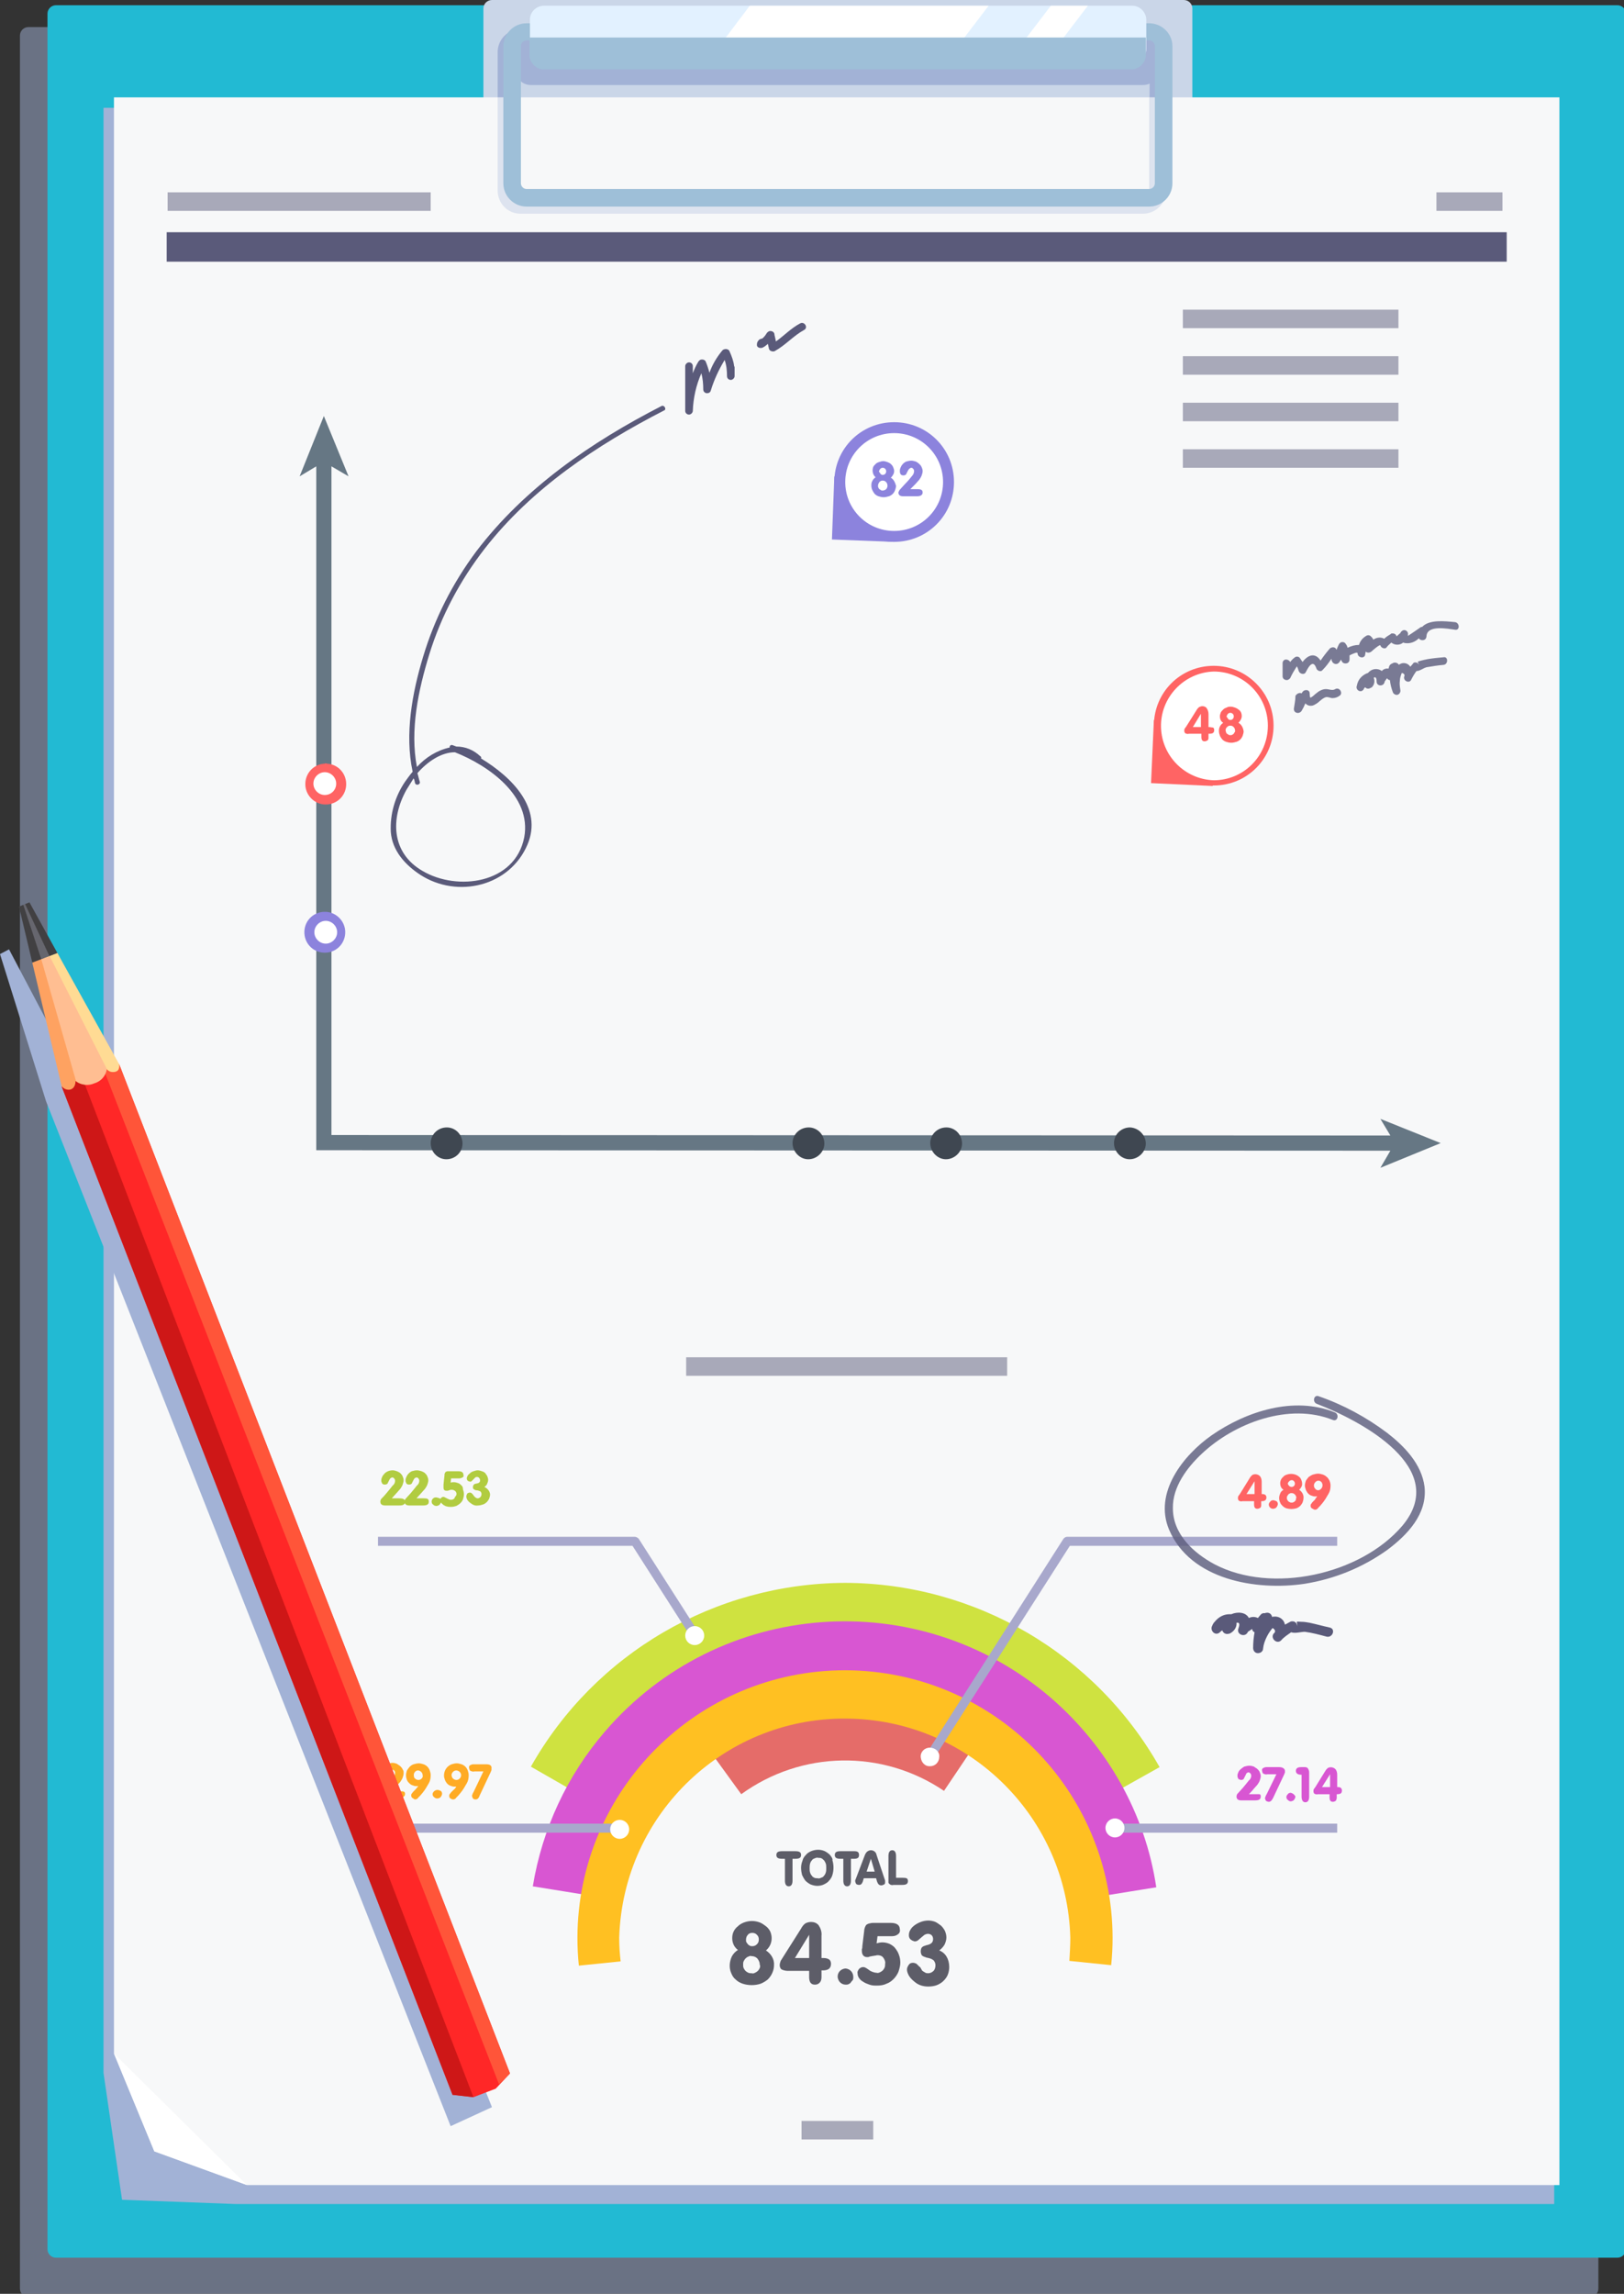 <svg version="1.1" id="BkV4xA3e7" xmlns="http://www.w3.org/2000/svg" xmlns:xlink="http://www.w3.org/1999/xlink" x="0px" y="0px" viewBox="0 0 342 483" style="enable-background:new 0 0 342.5 483.7;" xml:space="preserve"><rect x="0" y="0" width="342" height="483" fill="#333333" stroke="none"/><style>@-webkit-keyframes Syb9EEeAhl7_Animation{65%{opacity: 0;}70%{opacity: 1;}0%{opacity: 0;}100%{opacity: 1;}}@keyframes Syb9EEeAhl7_Animation{65%{opacity: 0;}70%{opacity: 1;}0%{opacity: 0;}100%{opacity: 1;}}@-webkit-keyframes HJ5FNNlRnxm_Animation{60%{opacity: 0;}65%{opacity: 1;}0%{opacity: 0;}100%{opacity: 1;}}@keyframes HJ5FNNlRnxm_Animation{60%{opacity: 0;}65%{opacity: 1;}0%{opacity: 0;}100%{opacity: 1;}}@-webkit-keyframes ByBKNNlRngQ_Animation{50%{opacity: 0;}55.00%{opacity: 1;}0%{opacity: 0;}}@keyframes ByBKNNlRngQ_Animation{50%{opacity: 0;}55.00%{opacity: 1;}0%{opacity: 0;}}@-webkit-keyframes rJuNENxChl7_Animation{0%{opacity: 0;}55.00%{opacity: 0;}60%{opacity: 1;}100%{opacity: 1;}}@keyframes rJuNENxChl7_Animation{0%{opacity: 0;}55.00%{opacity: 0;}60%{opacity: 1;}100%{opacity: 1;}}@-webkit-keyframes rJh74ElAhgm_HJ7rl03l7_Animation{0%{-webkit-transform: scale(1, 1);transform: scale(1, 1);}50%{-webkit-transform: scale(0, 1);transform: scale(0, 1);}100%{-webkit-transform: scale(0, 1);transform: scale(0, 1);}}@keyframes rJh74ElAhgm_HJ7rl03l7_Animation{0%{-webkit-transform: scale(1, 1);transform: scale(1, 1);}50%{-webkit-transform: scale(0, 1);transform: scale(0, 1);}100%{-webkit-transform: scale(0, 1);transform: scale(0, 1);}}#BkV4xA3e7 *{-webkit-animation-duration: 2s;animation-duration: 2s;-webkit-animation-iteration-count: infinite;animation-iteration-count: infinite;-webkit-animation-timing-function: cubic-bezier(0, 0, 1, 1);animation-timing-function: cubic-bezier(0, 0, 1, 1);}#Hyg4Nx0nxQ{opacity: 0.5;}#r1ZEEe03lm{fill: #A2B2D6;}#B1GN4xA3l7{fill: #22BAD3;}#BkX4EgAhgQ{fill: #CAD6E8;}#BkBNEeA2gX{fill: #A2B2D6;}#H1DNVgRhlX{fill: #A2B2D6;}#S1ON4lCne7{fill: #F7F8F9;}#r1Y44lR2l7{fill: #FFFFFF;}#Sk9NEx03xm{fill: #FFFFFF;}#rJiVEgC3eX{fill: #FFFFFF;}#BJhENlAnlQ{fill: #FFFFFF;}#rJaVVxCng7{fill: #FFFFFF;}#ByAVNeRhg7{fill: #FFFFFF;}#HJ1gVExAhlm{fill: #FFFFFF;}#BkgxVNlRneX{fill: #FFFFFF;}#Hyze4NxRnl7{opacity: 0.6;}#rkQl4VeC3e7{fill: #BAB7F7;}#HkElN4gRhlX{opacity: 0.5;}#HySlNNeR2xm{fill: #FF7D55;}#HyLlVNxC2eX{opacity: 0.3;}#BJPgVVx0hl7{fill: #3F4751;}#ByOeV4g02gm{opacity: 0.4;}#B1KeEEeAngm{fill: #CE8FFF;}#Hy5gNEgRhlX{fill: #FFFFFF;}#rkie4ElC2gQ{fill: #FFFFFF;}#r12e4Eg0hlQ{fill: #FFFFFF;}#rkTg4Eg0heQ{fill: #FFFFFF;}#B1CxVElA3xQ{fill: #FFFFFF;}#HJkb4Ve02xX{fill: #FFFFFF;}#rkxbENlCnem{fill: #FFFFFF;}#BkWZEEeC3x7{fill: #FFFFFF;}#S1MZNNeR3gX{fill: #FFFFFF;}#HJ7W4NlChxm{fill: #FFFFFF;}#ryNbNEe0nxm{fill: #FFFFFF;}#SJr-4VxRhe7{fill: #FFFFFF;}#S1UZVNx03gm{fill: #FFFFFF;}#H1vWVVxR3l7{fill: #FFFFFF;}#B1_b4NgC2lm{fill: #FFFFFF;}#HytWEVxRhg7{fill: #FFFFFF;}#rJcZVEeR2lX{fill: #FFFFFF;}#rksZENeR2eQ{fill: #FFFFFF;}#By2ZNVeRhgQ{fill: #FFFFFF;}#HJabVEeR2gQ{fill: #FFFFFF;}#B1Cb44lChg7{fill: #FFFFFF;}#BkkGVNxChe7{fill: #FFFFFF;}#SyxGV4g03gm{fill: #FFFFFF;}#H1ZGVVeChgX{fill: #FFFFFF;}#rkGzV4e03em{fill: #FFFFFF;}#HJmMNVl0ng7{fill: #FFFFFF;}#rkEz4VeR2em{fill: #FFFFFF;}#rkBfNEeCnlX{fill: #FFFFFF;}#B1LfEElCnx7{fill: #FFFFFF;}#rkPMNEgAnl7{fill: #FFFFFF;}#rk_MEVx03gX{fill: #8C83DD;}#H1KGEElRnlm{fill: #8C83DD;}#ByqGVVgChgm{fill: #FF7261;}#HJjM44l03eQ{fill: #FFFFFF;}#HJnfVNxA2lm{fill: #FF7261;}#HJCMNNlChg7{fill: #FFFFFF;}#B1y7VNl03gX{fill: #FF6464;}#rybQEVgA3em{fill: #FFFFFF;}#S1G7NVlChgX{fill: #FF6464;}#ryQmVNxA2xX{fill: #8C83DD;}#r1E7EVlChx7{fill: #FF6464;}#H1r7NEe0ngX{fill: #8C83DD;}#Bkw7EEgCnlX{fill: #FFFFFF;}#SkOm4Ex0hem{fill: #FF6464;}#Hy5m44g0nlX{fill: #FFFFFF;}#BksmENgC3x7{fill: #8C83DD;}#rJh74ElAhgm{fill: #F7F8F9;}#HJamEEx03xQ{fill: #667784;}#ryRQVElR2eX{fill: #3F4751;}#SyxVNVx0ne7{fill: #FFFFFF;}#HybNVElC3e7{fill: #FF6464;}#r1QVNNeC3gQ{fill: #FFFFFF;}#Hk4NE4eA2em{fill: #8C83DD;}#SJHN4ExC3e7{fill: #3F4751;}#B1LEN4eR3lX{fill: #3F4751;}#HyD4NEl0nxQ{fill: #3F4751;}#BJYNE4g03gX{fill: #8C83DD;}#rk5EVEeR2e7{fill: #FFFFFF;}#HJsVE4gRhgm{fill: #8C83DD;}#H1hE4ExAhlX{fill: #8C83DD;}#BJaE4VxRne7{fill: #8C83DD;}#SkRE44lA3l7{fill: #CFE240;-webkit-transform-origin: 50% 50%;transform-origin: 50% 50%;transform-box: fill-box;}#HkJS44lAhgX{fill: #E56C69;-webkit-transform-origin: 50% 50%;transform-origin: 50% 50%;transform-box: fill-box;}#r1eBN4g0ngX{fill: #D856D2;-webkit-transform-origin: 50% 50%;transform-origin: 50% 50%;transform-box: fill-box;}#ByZrN4xRhl7{fill: #FFC022;-webkit-transform-origin: 50% 50%;transform-origin: 50% 50%;transform-box: fill-box;}#HyzBNVxA2gm{fill: #A8A8CC;-webkit-transform-origin: 50% 50%;transform-origin: 50% 50%;transform-box: fill-box;}#BymHNVl0neQ{fill: #A8A8CC;-webkit-transform-origin: 50% 50%;transform-origin: 50% 50%;transform-box: fill-box;}#SJVH44xAhgQ{fill: #A8A8CC;-webkit-transform-origin: 50% 50%;transform-origin: 50% 50%;transform-box: fill-box;}#SyHH4VxR3lm{fill: #A8A8CC;-webkit-transform-origin: 50% 50%;transform-origin: 50% 50%;transform-box: fill-box;}#HyIHVVgRnem{fill: #FFFFFF;}#rJwrE4xRhlQ{fill: #FFFFFF;}#BkdS4EeR3eQ{fill: #FFFFFF;}#ByKS4EgA2l7{fill: #FFFFFF;}#BysSN4gAneQ{fill: #B1CC40;}#S1hSNEeRhgQ{fill: #B1CC40;}#HkaSEEgC3xQ{fill: #B1CC40;}#H1Cr4ElChlX{fill: #B1CC40;}#H11LVVeC2em{fill: #B1CC40;}#B1-IVNeRhxX{fill: #D856D2;}#BkM8EVxA3gQ{fill: #D856D2;}#ryXI4VeChlQ{fill: #D856D2;}#HyVUEElRnem{fill: #D856D2;}#r1rINVxCnxm{fill: #D856D2;}#SJw8NVlA3l7{fill: #FFAB24;}#rydI4EeA2lX{fill: #FFAB24;}#SyF8VVlA2eQ{fill: #FFAB24;}#r1c8NEg02gX{fill: #FFAB24;}#BJsU4NxC2gm{fill: #FFAB24;}#rJTUNVxR3xX{fill: #5D5D68;}#ByCUN4xCneX{fill: #5D5D68;}#H11v44lRhem{fill: #5D5D68;}#r1evVVx0hgm{fill: #5D5D68;}#SkWvVNeRhem{fill: #5D5D68;}#ByfvVNx0nl7{fill: #5D5D68;}#ryQPNNeChlm{fill: #5D5D68;}#SJ4w4ElR3e7{fill: #5D5D68;}#Byrv4ElA2eQ{fill: #5D5D68;}#ByUPVVx0hxX{fill: #5D5D68;}#SkwPVVlAneX{fill: #5A5A7A;}#B1uwV4xR2x7{fill: #FFFFFF;}#ByKvVNgR3gX{opacity: 0.5;}#ryqvE4xC2eQ{fill: #5A5A7A;}#rJsDENg0nxX{opacity: 0.5;}#BJnwNElAnem{fill: #5A5A7A;}#Sk6PN4x0ngX{opacity: 0.5;}#H10DV4gC3xX{fill: #5A5A7A;}#B1kOE4lAhxm{opacity: 0.5;}#S1l_VNl02xQ{fill: #5A5A7A;}#B1-uV4eR3e7{opacity: 0.5;}#BJzuEElAngQ{fill: #5A5A7A;}#HkmdEVxRhlm{opacity: 0.5;}#HJNOEEgA3eQ{fill: #5A5A7A;}#HJHuNNgAngm{opacity: 0.5;}#SkL_N4lAnl7{fill: #5A5A7A;}#Sywd44lR3gX{opacity: 0.5;}#ryddVVgCneX{fill: #5A5A7A;}#H1q_V4xC2xm{fill: #A2B2D6;}#HJjON4xCngQ{fill: #FF2727;}#S1huNNeAngQ{fill: #FF5539;}#ByadVVxAhe7{fill: #CE1717;}#HJR_4Vx0hem{fill: #FEA261;}#Sy1KNNlAhx7{fill: #414042;}#SkeFVNx02gm{fill: #FEA261;}#Hk-Y4Nx03l7{fill: #FFDB94;}#S1fY4VeAng7{opacity: 0.5;}#HymFNEeRhx7{fill: #8C8C99;}#SyEYVNxR2lQ{fill: #FFBE92;}#BJ8tNEgRnlX{fill: #5A5A7A;}#SJDYVVeC2lX{fill: #5A5A7A;}#ByOtENeA3eX{fill: #5A5A7A;}#BJjK4NxRhx7{fill: #FF6464;}#Sk6FVVgA3l7{fill: #FF6464;}#HyAYNVeAnlm{fill: #FFFFFF;}#ryJcEEeAhgQ{fill: #FF6464;}#rklcEVxRngQ{fill: #FF6464;}#SyGq4NxA3g7{opacity: 0.8;}#r1X5VElRheX{fill: #5A5A7A;}#H145NEgCnxm{opacity: 0.8;}#HJrq44eChgm{fill: #5A5A7A;}#HyIqVElRnlm{opacity: 0.8;}#HkDqN4g0heX{fill: #5A5A7A;}#Sy_qENx0hem{-webkit-transform-origin: 50% 50%;transform-origin: 50% 50%;transform-box: fill-box;}#H1K94VxC2eX{fill: #5A5A7A;}#Byj944xRheQ{fill: #FF6464;}#S13c4EgRhlX{fill: #FF6464;}#r1acVExA3em{fill: #FF6464;}#BJC5VNlRhxQ{fill: #FF6464;}#BJJoN4e0ng7{opacity: 0.8;}#rJli4VlCheQ{fill: #5A5A7A;}#SkWj44gR3lm{opacity: 0.3;}#ryGjVElAnlQ{fill: #A2B2D6;}#Bk7iVNg03xQ{fill: #9EBFD8;}#HyVsVEx03xm{fill: #E2F1FF;}#B1SiEEg0nxQ{fill: #FFFFFF;}#S1UoVVgA3x7{fill: #FFFFFF;}#ryws4VeA2eQ{fill: #9EBFD8;}#rJh74ElAhgm_HJ7rl03l7{-webkit-animation-name: rJh74ElAhgm_HJ7rl03l7_Animation;animation-name: rJh74ElAhgm_HJ7rl03l7_Animation;-webkit-transform-origin: 100% 50%;transform-origin: 100% 50%;transform-box: fill-box;}#rJuNENxChl7{-webkit-animation-name: rJuNENxChl7_Animation;animation-name: rJuNENxChl7_Animation;-webkit-transform-origin: 50% 50%;transform-origin: 50% 50%;transform-box: fill-box;}#HyqHNEeA3xm{-webkit-transform-origin: 50% 50%;transform-origin: 50% 50%;transform-box: fill-box;}#H1x8V4eC2x7{-webkit-transform-origin: 50% 50%;transform-origin: 50% 50%;transform-box: fill-box;}#rJIUE4lA2g7{-webkit-transform-origin: 50% 50%;transform-origin: 50% 50%;transform-box: fill-box;}#S13UEExC3e7{-webkit-transform-origin: 50% 50%;transform-origin: 50% 50%;transform-box: fill-box;}#ByBKNNlRngQ{-webkit-animation-name: ByBKNNlRngQ_Animation;animation-name: ByBKNNlRngQ_Animation;-webkit-transform-origin: 50% 50%;transform-origin: 50% 50%;transform-box: fill-box;}#HJ5FNNlRnxm{-webkit-animation-name: HJ5FNNlRnxm_Animation;animation-name: HJ5FNNlRnxm_Animation;-webkit-transform-origin: 50% 50%;transform-origin: 50% 50%;transform-box: fill-box;}#Syb9EEeAhl7{-webkit-animation-name: Syb9EEeAhl7_Animation;animation-name: Syb9EEeAhl7_Animation;-webkit-transform-origin: 50% 50%;transform-origin: 50% 50%;transform-box: fill-box;}#Bk5q4Vg0ngm{-webkit-transform-origin: 50% 50%;transform-origin: 50% 50%;transform-box: fill-box;}</style>

<title>Asset 24</title>
<g id="Hyg4Nx0nxQ">
	<path d="M6,5.7h328.8c1,0,1.8,0.8,1.8,1.8v474.4c0,1-0.8,1.8-1.8,1.8H6c-1,0-1.8-0.8-1.8-1.8V7.5C4.2,6.5,5,5.7,6,5.7z&#10;&#9;&#9;" id="r1ZEEe03lm"/>
</g>
<path d="M11.8,1.1h328.8c1,0,1.8,0.8,1.8,1.8v470.7c0,1-0.8,1.8-1.8,1.8H11.8c-1,0-1.8-0.8-1.8-1.8V2.9&#10;&#9;C10,1.9,10.8,1.1,11.8,1.1z" id="B1GN4xA3l7"/>
<path d="M103.6,0h145.7c1,0,1.8,0.8,1.8,1.8v37.9c0,1-0.8,1.8-1.8,1.8H103.6c-1,0-1.8-0.8-1.8-1.8V1.8&#10;&#9;C101.8,0.8,102.6,0,103.6,0z" id="BkX4EgAhgQ"/>
<g id="HJ44NgAhl7">
	<path d="M240.8,6.1H109.7c-2.7,0-4.9,2.2-4.9,4.9c0,0,0,0,0,0v28.8c0,2.7,2.2,4.9,4.9,4.9h131.1c2.7,0,4.9-2.2,4.9-4.9&#10;&#9;&#9;V11C245.7,8.3,243.5,6.1,240.8,6.1C240.8,6.1,240.8,6.1,240.8,6.1z M242,39.8c0,0.7-0.5,1.2-1.2,1.2H109.7c-0.7,0-1.2-0.6-1.2-1.2&#10;&#9;&#9;V11c0-0.1,0-0.2,0.1-0.3v4c0,1.8,1.4,3.2,3.2,3.2h128.9c0.5,0,1-0.1,1.4-0.3L242,39.8z" id="BkBNEeA2gX"/>
</g>
<g id="HyU44gRheX">
	<polygon points="21.8,436.5 25.7,463.2 49.7,464.1 327.3,464.1 327.3,22.7 21.8,22.7 &#9;" id="H1DNVgRhlX"/>
</g>
<polygon points="24,432.4 32.5,453 52,460.1 328.4,460.1 328.4,20.5 24,20.5 " id="S1ON4lCne7"/>
<path d="M199.1,172.7L199.1,172.7c0.5,0,1,0.4,1,1v1.9c0,0.5-0.4,1-1,1l0,0c-0.5,0-1-0.4-1-1v-1.9&#10;&#9;C198.1,173.1,198.6,172.7,199.1,172.7z" id="r1Y44lR2l7"/>
<path d="M199.1,239L199.1,239c0.5,0,1,0.4,1,1v1.9c0,0.5-0.4,1-1,1l0,0c-0.5,0-1-0.4-1-1v-1.9&#10;&#9;C198.1,239.4,198.5,239,199.1,239z" id="Sk9NEx03xm"/>
<path d="M237.6,166.3L237.6,166.3c0.5,0,1,0.4,1,1v1.9c0,0.5-0.4,1-1,1l0,0c-0.5,0-1-0.4-1-1v-1.9&#10;&#9;C236.6,166.7,237,166.3,237.6,166.3z" id="rJiVEgC3eX"/>
<path d="M237.5,239L237.5,239c0.5,0,1,0.4,1,1v1.9c0,0.5-0.4,1-1,1l0,0c-0.5,0-1-0.4-1-1V240&#10;&#9;C236.6,239.4,237,239,237.5,239z" id="BJhENlAnlQ"/>
<path d="M170.1,197.9L170.1,197.9c0.5,0,1,0.4,1,1v3.9c0,0.5-0.4,1-1,1l0,0c-0.5,0-1-0.4-1-1v-3.9&#10;&#9;C169.1,198.3,169.5,197.9,170.1,197.9z" id="rJaVVxCng7"/>
<path d="M170,237.4L170,237.4c0.5,0,1,0.4,1,1v1.9c0,0.5-0.4,1-1,1l0,0c-0.5,0-1-0.4-1-1v-1.9&#10;&#9;C169.1,237.8,169.5,237.4,170,237.4z" id="ByAVNeRhg7"/>
<path d="M93.9,172.6L93.9,172.6c0.5,0,1,0.4,1,1v1.9c0,0.5-0.4,1-1,1l0,0c-0.5,0-1-0.4-1-1v-1.9&#10;&#9;C92.9,173,93.4,172.6,93.9,172.6z" id="HJ1gVExAhlm"/>
<path d="M93.9,238.9L93.9,238.9c0.5,0,1,0.4,1,1v1.9c0,0.5-0.4,1-1,1l0,0c-0.5,0-1-0.4-1-1v-1.9&#10;&#9;C92.9,239.3,93.3,238.9,93.9,238.9z" id="BkgxVNlRneX"/>
<g id="S1WgE4gAhlQ">
	<g id="Hyze4NxRnl7">
		<path d="M275.6,226.9c-96.1,0-69.9-113.2-127.7-116.1c-53.1-2.6-43.5,85.6-80.6,85.6l0.9,44.2l226.7-0.4l-1.9-13.9&#10;&#9;&#9;&#9;C287.5,226.7,281.7,226.9,275.6,226.9z" id="rkQl4VeC3e7"/>
	</g>
	<g id="HkElN4gRhlX">
		<path d="M261.1,186.9c-24.2-26.9-54.2-30.5-84.8,6.8c-19.1,23.3-47.2,16-60.6-0.8c-8.7-10.9-22.9-28.1-47.8-28.1&#10;&#9;&#9;&#9;l0.2,75.9l226.7-0.4l-1.2-36.7C282.1,203.4,270.7,197.6,261.1,186.9z" id="HySlNNeR2xm"/>
	</g>
	<g id="HyLlVNxC2eX">
		<path d="M170.3,120l-0.4,120.5h29.6l-0.3-66.8C189.6,153.1,183.2,131.8,170.3,120z" id="BJPgVVx0hl7"/>
	</g>
	<g id="ByOeV4g02gm">
		<path d="M275.6,226.9c-46.2,0-64.2-26.2-76.8-53.7c-7.4,4.5-15,11.2-22.6,20.4c-19.1,23.3-47.2,16-60.6-0.8&#10;&#9;&#9;&#9;c-5.1-6.4-12.1-15-22.1-21c-6.1,13.6-13.2,24.1-25.7,24.5l0.1,44.2l226.7-0.4l-1.9-13.9C287.5,226.7,281.7,226.9,275.6,226.9z" id="B1KeEEeAngm"/>
	</g>
	<path d="M199.1,209.7L199.1,209.7c0.5,0,1,0.4,1,1v3.9c0,0.5-0.4,1-1,1l0,0c-0.5,0-1-0.4-1-1v-3.9&#10;&#9;&#9;C198.1,210.1,198.5,209.7,199.1,209.7z" id="Hy5gNEgRhlX"/>
	<path d="M199.1,219.5L199.1,219.5c0.5,0,1,0.4,1,1v3.9c0,0.5-0.4,1-1,1l0,0c-0.5,0-1-0.4-1-1v-3.9&#10;&#9;&#9;C198.1,219.9,198.5,219.5,199.1,219.5z" id="rkie4ElC2gQ"/>
	<path d="M199.1,229.2L199.1,229.2c0.5,0,1,0.4,1,1v3.9c0,0.5-0.4,1-1,1l0,0c-0.5,0-1-0.4-1-1v-3.9&#10;&#9;&#9;C198.1,229.6,198.5,229.2,199.1,229.2z" id="r12e4Eg0hlQ"/>
	<path d="M199.1,199.9L199.1,199.9c0.5,0,1,0.4,1,1v3.9c0,0.5-0.4,1-1,1l0,0c-0.5,0-1-0.4-1-1v-3.9&#10;&#9;&#9;C198.1,200.4,198.5,199.9,199.1,199.9z" id="rkTg4Eg0heQ"/>
	<path d="M199.1,190.2L199.1,190.2c0.5,0,1,0.4,1,1v3.9c0,0.5-0.4,1-1,1l0,0c-0.5,0-1-0.4-1-1v-3.9&#10;&#9;&#9;C198.1,190.6,198.5,190.2,199.1,190.2z" id="B1CxVElA3xQ"/>
	<path d="M199.1,180.4L199.1,180.4c0.5,0,1,0.4,1,1v3.9c0,0.5-0.4,1-1,1l0,0c-0.5,0-1-0.4-1-1v-3.9&#10;&#9;&#9;C198.1,180.9,198.6,180.4,199.1,180.4z" id="HJkb4Ve02xX"/>
	<path d="M237.5,211.1L237.5,211.1c0.5,0,1,0.4,1,1v3.7c0,0.5-0.4,1-1,1l0,0c-0.5,0-1-0.4-1-1V212&#10;&#9;&#9;C236.6,211.5,237,211.1,237.5,211.1z" id="rkxbENlCnem"/>
	<path d="M237.5,220.4L237.5,220.4c0.5,0,1,0.4,1,1v3.7c0,0.5-0.4,1-1,1l0,0c-0.5,0-1-0.4-1-1v-3.7&#10;&#9;&#9;C236.6,220.8,237,220.4,237.5,220.4z" id="BkWZEEeC3x7"/>
	<path d="M237.5,229.7L237.5,229.7c0.5,0,1,0.4,1,1v3.7c0,0.5-0.4,1-1,1l0,0c-0.5,0-1-0.4-1-1v-3.7&#10;&#9;&#9;C236.6,230.1,237,229.7,237.5,229.7z" id="S1MZNNeR3gX"/>
	<path d="M237.5,201.8L237.5,201.8c0.5,0,1,0.4,1,1v3.7c0,0.5-0.4,1-1,1l0,0c-0.5,0-1-0.4-1-1v-3.7&#10;&#9;&#9;C236.6,202.2,237,201.8,237.5,201.8z" id="HJ7W4NlChxm"/>
	<path d="M237.6,173.8L237.6,173.8c0.5,0,1,0.4,1,1v3.7c0,0.5-0.4,1-1,1l0,0c-0.5,0-1-0.4-1-1v-3.7&#10;&#9;&#9;C236.6,174.2,237,173.8,237.6,173.8z" id="ryNbNEe0nxm"/>
	<path d="M237.5,192.4L237.5,192.4c0.5,0,1,0.4,1,1v3.7c0,0.5-0.4,1-1,1l0,0c-0.5,0-1-0.4-1-1v-3.7&#10;&#9;&#9;C236.6,192.9,237,192.4,237.5,192.4z" id="SJr-4VxRhe7"/>
	<path d="M237.5,183.1L237.5,183.1c0.5,0,1,0.4,1,1v3.7c0,0.5-0.4,1-1,1l0,0c-0.5,0-1-0.4-1-1v-3.7&#10;&#9;&#9;C236.6,183.5,237,183.1,237.5,183.1z" id="S1UZVNx03gm"/>
	<path d="M170.1,121L170.1,121c0.5,0,1,0.4,1,1v1.9c0,0.5-0.4,1-1,1l0,0c-0.5,0-1-0.4-1-1V122&#10;&#9;&#9;C169.1,121.4,169.6,121,170.1,121z" id="H1vWVVxR3l7"/>
	<path d="M170.1,188L170.1,188c0.5,0,1,0.4,1,1v3.9c0,0.5-0.4,1-1,1l0,0c-0.5,0-1-0.4-1-1V189&#10;&#9;&#9;C169.1,188.5,169.5,188,170.1,188z" id="B1_b4NgC2lm"/>
	<path d="M170.1,207.8L170.1,207.8c0.5,0,1,0.4,1,1v3.9c0,0.5-0.4,1-1,1l0,0c-0.5,0-1-0.4-1-1v-3.9&#10;&#9;&#9;C169.1,208.2,169.5,207.8,170.1,207.8z" id="HytWEVxRhg7"/>
	<path d="M170.1,178.2L170.1,178.2c0.5,0,1,0.4,1,1v3.9c0,0.5-0.4,1-1,1l0,0c-0.5,0-1-0.4-1-1v-3.9&#10;&#9;&#9;C169.1,178.6,169.5,178.2,170.1,178.2z" id="rJcZVEeR2lX"/>
	<path d="M170.1,217.6L170.1,217.6c0.5,0,1,0.4,1,1v3.9c0,0.5-0.4,1-1,1l0,0c-0.5,0-1-0.4-1-1v-3.9&#10;&#9;&#9;C169.1,218.1,169.5,217.6,170.1,217.6z" id="rksZENeR2eQ"/>
	<path d="M170,227.5L170,227.5c0.5,0,1,0.4,1,1v3.9c0,0.5-0.4,1-1,1l0,0c-0.5,0-1-0.4-1-1v-3.9&#10;&#9;&#9;C169.1,227.9,169.5,227.5,170,227.5z" id="By2ZNVeRhgQ"/>
	<path d="M170.1,128.8L170.1,128.8c0.5,0,1,0.4,1,1v3.9c0,0.5-0.4,1-1,1l0,0c-0.5,0-1-0.4-1-1v-3.9&#10;&#9;&#9;C169.1,129.3,169.6,128.8,170.1,128.8z" id="HJabVEeR2gQ"/>
	<path d="M170.1,138.7L170.1,138.7c0.5,0,1,0.4,1,1v3.9c0,0.5-0.4,1-1,1l0,0c-0.5,0-1-0.4-1-1v-3.9&#10;&#9;&#9;C169.1,139.1,169.6,138.7,170.1,138.7z" id="B1Cb44lChg7"/>
	<path d="M170.1,148.6L170.1,148.6c0.5,0,1,0.4,1,1v3.9c0,0.5-0.4,1-1,1l0,0c-0.5,0-1-0.4-1-1v-3.9&#10;&#9;&#9;C169.1,149,169.6,148.6,170.1,148.6z" id="BkkGVNxChe7"/>
	<path d="M170.1,158.4L170.1,158.4c0.5,0,1,0.4,1,1v3.9c0,0.5-0.4,1-1,1l0,0c-0.5,0-1-0.4-1-1v-3.9&#10;&#9;&#9;C169.1,158.9,169.6,158.4,170.1,158.4z" id="SyxGV4g03gm"/>
	<path d="M170.1,168.3L170.1,168.3c0.5,0,1,0.4,1,1v3.9c0,0.5-0.4,1-1,1l0,0c-0.5,0-1-0.4-1-1v-3.9&#10;&#9;&#9;C169.1,168.7,169.5,168.3,170.1,168.3z" id="H1ZGVVeChgX"/>
	<path d="M93.9,229.2L93.9,229.2c0.5,0,1,0.4,1,1v3.9c0,0.5-0.4,1-1,1l0,0c-0.5,0-1-0.4-1-1v-3.9&#10;&#9;&#9;C92.9,229.6,93.3,229.2,93.9,229.2z" id="rkGzV4e03em"/>
	<path d="M93.9,219.4L93.9,219.4c0.5,0,1,0.4,1,1v3.9c0,0.5-0.4,1-1,1l0,0c-0.5,0-1-0.4-1-1v-3.9&#10;&#9;&#9;C92.9,219.8,93.3,219.4,93.9,219.4z" id="HJmMNVl0ng7"/>
	<path d="M93.9,209.6L93.9,209.6c0.5,0,1,0.4,1,1v3.9c0,0.5-0.4,1-1,1l0,0c-0.5,0-1-0.4-1-1v-3.9&#10;&#9;&#9;C92.9,210.1,93.3,209.6,93.9,209.6z" id="rkEz4VeR2em"/>
	<path d="M93.9,190.1L93.9,190.1c0.5,0,1,0.4,1,1v3.9c0,0.5-0.4,1-1,1l0,0c-0.5,0-1-0.4-1-1v-3.9&#10;&#9;&#9;C92.9,190.6,93.3,190.1,93.9,190.1z" id="rkBfNEeCnlX"/>
	<path d="M93.9,199.9L93.9,199.9c0.5,0,1,0.4,1,1v3.9c0,0.5-0.4,1-1,1l0,0c-0.5,0-1-0.4-1-1v-3.9&#10;&#9;&#9;C92.9,200.3,93.3,199.9,93.9,199.9z" id="B1LfEElCnx7"/>
	<path d="M93.9,180.4L93.9,180.4c0.5,0,1,0.4,1,1v3.9c0,0.5-0.4,1-1,1l0,0c-0.5,0-1-0.4-1-1v-3.9&#10;&#9;&#9;C92.9,180.8,93.4,180.4,93.9,180.4z" id="rkPMNEgAnl7"/>
	<path d="M275.6,225.6c-14.6,0-26.9-2.6-37.5-7.9L237,220c11,5.5,23.6,8.2,38.7,8.2h0.1c5.9,0,11.7-0.2,17.2-0.6&#10;&#9;&#9;l-0.2-2.5C287.3,225.4,281.5,225.6,275.6,225.6z" id="rk_MEVx03gX"/>
	<path d="M193.8,158.1c-10.2-24.3-19.9-47.3-45.8-48.6c-29.9-1.5-40.6,25.2-50,48.7c-7.6,19-14.7,36.8-30.7,36.8l0,0&#10;&#9;&#9;v2.6l0,0c17.7,0,25.1-18.7,33-38.5c9.5-23.9,19.4-48.5,47.5-47.1c24.3,1.2,33.2,22.4,43.6,47c9.5,22.6,20.3,48.2,45.6,60.9l1.1-2.3&#10;&#9;&#9;C213.6,205.4,203.1,180.3,193.8,158.1z" id="H1KGEElRnlm"/>
	<path d="M261.9,186.2c-19.9-22.1-41.8-26.9-63.4-13.9l1.1,1.7c26.1-15.7,47.5-1.3,60.9,13.5&#10;&#9;&#9;c9.7,10.8,21.5,16.9,33.2,17v-2C282.5,202.4,271.2,196.6,261.9,186.2z" id="ByqGVVgChgm"/>
	<path d="M175.6,193.1c-1.9,2.3-4,4.5-6.4,6.4l1.3,1.6c2.4-2,4.6-4.2,6.6-6.6c7.3-8.9,14.9-15.7,22.4-20.3l-1.1-1.7&#10;&#9;&#9;C190.7,177,183,184,175.6,193.1z" id="HJjM44l03eQ"/>
	<path d="M143.4,207.3c-10.6-1.3-20.2-6.7-26.8-15c-7.9-9.9-22.6-28.5-48.6-28.5v2c25,0,39.3,18,47,27.7&#10;&#9;&#9;c7,8.7,17.1,14.4,28.2,15.8c9.9,1.1,19.7-1.9,27.3-8.3l-1.3-1.6C162,205.5,152.7,208.3,143.4,207.3z" id="HJnfVNxA2lm"/>
</g>
<g id="SJaMNNeA3gQ">
	<path d="M93.9,168.5c-1.9,0-3.3,1.5-3.3,3.4c0,1.9,1.5,3.3,3.3,3.3c1.9,0,3.3-1.5,3.3-3.3S95.7,168.5,93.9,168.5&#10;&#9;&#9;C93.9,168.5,93.9,168.5,93.9,168.5z" id="HJCMNNlChg7"/>
	<path d="M93.9,167.6c-2.4,0-4.3,1.9-4.3,4.3c0,2.4,1.9,4.3,4.3,4.3c0,0,0,0,0,0l0,0c2.4,0,4.3-1.9,4.3-4.3&#10;&#9;&#9;c0-1.1-0.4-2.2-1.2-3C96.1,168,95,167.6,93.9,167.6z M93.9,174.3L93.9,174.3c-1.3,0-2.4-1.1-2.4-2.4s1.1-2.4,2.4-2.4&#10;&#9;&#9;s2.4,1.1,2.4,2.4l0,0C96.3,173.2,95.2,174.3,93.9,174.3C93.9,174.3,93.9,174.3,93.9,174.3z" id="B1y7VNl03gX"/>
</g>
<g id="rygQE4eChxQ">
	<path d="M199.1,170.3c-1.9,0-3.3,1.5-3.3,3.4s1.5,3.3,3.4,3.3c1.9,0,3.3-1.5,3.3-3.3&#10;&#9;&#9;C202.4,171.8,201,170.3,199.1,170.3C199.1,170.3,199.1,170.3,199.1,170.3z" id="rybQEVgA3em"/>
	<path d="M199.1,169.3c-2.4-0.1-4.4,1.7-4.5,4.1c-0.1,2.4,1.7,4.4,4.1,4.5c0.1,0,0.3,0,0.4,0l0,0&#10;&#9;&#9;c2.4-0.1,4.2-2.1,4.1-4.5C203.1,171.2,201.3,169.4,199.1,169.3z M199.1,176L199.1,176c-1.3,0-2.4-1.1-2.4-2.4&#10;&#9;&#9;c0-1.3,1.1-2.4,2.4-2.4c1.3,0,2.4,1.1,2.4,2.4C201.5,175,200.4,176,199.1,176z" id="S1G7NVlChgX"/>
</g>
<path d="M170.3,116.3c-1.9,0-3.3,1.5-3.3,3.4s1.5,3.3,3.4,3.3c1.9,0,3.3-1.5,3.3-3.4c0,0,0,0,0,0&#10;&#9;C173.6,117.8,172.1,116.3,170.3,116.3C170.3,116.3,170.3,116.3,170.3,116.3z" id="ryQmVNxA2xX"/>
<path d="M237.9,165.8c-1.9,0-3.4,1.5-3.4,3.3s1.5,3.4,3.3,3.4s3.4-1.5,3.4-3.3c0,0,0,0,0,0&#10;&#9;C241.2,167.3,239.7,165.8,237.9,165.8z" id="r1E7EVlChx7"/>
<path d="M107.5,136.2c-1.9,0-3.3,1.5-3.3,3.4c0,1.9,1.5,3.3,3.3,3.3c1.9,0,3.3-1.5,3.3-3.3S109.4,136.2,107.5,136.2&#10;&#9;C107.5,136.2,107.5,136.2,107.5,136.2z" id="H1r7NEe0ngX"/>
<g id="HyLm44gCnx7">
	<path d="M170.3,195.9c-2.4-0.1-4.4,1.7-4.5,4.1c-0.1,2.4,1.7,4.4,4.1,4.5c0.1,0,0.3,0,0.4,0l0,0&#10;&#9;&#9;c2.4-0.1,4.2-2.1,4.1-4.5C174.3,197.8,172.5,196,170.3,195.9z" id="Bkw7EEgCnlX"/>
	<path d="M170.3,194.9L170.3,194.9c-2.9,0-5.3,2.4-5.3,5.3c0,2.9,2.4,5.3,5.3,5.3c2.9,0,5.3-2.3,5.3-5.2&#10;&#9;&#9;C175.5,197.3,173.2,194.9,170.3,194.9z M170.3,203.5L170.3,203.5c-1.8,0.1-3.4-1.3-3.5-3.2s1.3-3.4,3.2-3.5c0.1,0,0.2,0,0.4,0l0,0&#10;&#9;&#9;c1.8,0.1,3.3,1.7,3.2,3.5C173.3,202.1,172,203.4,170.3,203.5z" id="SkOm4Ex0hem"/>
</g>
<g id="BJFXEVeA3gm">
	<path d="M237.5,214.4c-2.4,0-4.3,1.9-4.3,4.3c0,2.4,1.9,4.3,4.3,4.3l0,0l0,0c2.4,0,4.3-1.9,4.3-4.3&#10;&#9;&#9;c0-1.1-0.4-2.2-1.2-3C239.8,214.9,238.7,214.4,237.5,214.4z" id="Hy5m44g0nlX"/>
	<path d="M237.5,213.4L237.5,213.4c-2.9,0-5.3,2.4-5.3,5.3s2.4,5.3,5.3,5.3c2.9,0,5.3-2.4,5.3-5.3v0&#10;&#9;&#9;C242.8,215.8,240.4,213.4,237.5,213.4z M237.5,222.1L237.5,222.1c-1.9,0-3.4-1.5-3.4-3.3c0-1.9,1.5-3.4,3.3-3.4c0,0,0,0,0,0l0,0&#10;&#9;&#9;c1.9,0,3.3,1.5,3.3,3.4C240.9,220.6,239.4,222,237.5,222.1z" id="BksmENgC3x7"/>
</g>
<g id="rJh74ElAhgm_HJ7rl03l7" data-animator-group="true" data-animator-type="2"><rect x="63.1" y="87.6" width="240.4" height="155.2" id="rJh74ElAhgm"/></g>
<polygon points="303.4,240.7 290.7,235.6 292.8,239.1 69.8,239 69.8,98.2 73.4,100.3 68.2,87.6 63.1,100.3 66.6,98.2 &#10;&#9;66.6,242.2 292.8,242.3 290.7,245.9 " id="HJamEEx03xQ"/>
<path d="M94.1,237.4c-1.9,0-3.4,1.5-3.4,3.3c0,1.9,1.5,3.4,3.3,3.4c1.9,0,3.4-1.5,3.4-3.3c0,0,0,0,0,0&#10;&#9;C97.4,238.9,95.9,237.4,94.1,237.4C94.1,237.4,94.1,237.4,94.1,237.4z" id="ryRQVElR2eX"/>
<g id="HJJEENg0nx7">
	<path d="M68.4,161.7c-1.9,0-3.3,1.5-3.3,3.4c0,1.9,1.5,3.3,3.3,3.3c1.9,0,3.3-1.5,3.3-3.3&#10;&#9;&#9;C71.7,163.2,70.3,161.7,68.4,161.7C68.4,161.7,68.4,161.7,68.4,161.7z" id="SyxVNVx0ne7"/>
	<path d="M68.4,160.8c-2.4,0.1-4.2,2.1-4.1,4.5c0.1,2.2,1.9,4,4.1,4.1l0,0c2.4,0.1,4.4-1.7,4.5-4.1&#10;&#9;&#9;c0.1-2.4-1.7-4.4-4.1-4.5C68.7,160.7,68.5,160.7,68.4,160.8z M68.4,167.4L68.4,167.4c-1.3,0-2.4-1.1-2.4-2.4s1.1-2.4,2.4-2.4&#10;&#9;&#9;c1.3,0,2.4,1.1,2.4,2.4c0,0,0,0,0,0C70.8,166.4,69.7,167.4,68.4,167.4z" id="HybNVElC3e7"/>
</g>
<g id="SJGE4VxRhgQ">
	<path d="M68.6,193c-1.9,0-3.3,1.5-3.3,3.4c0,1.9,1.5,3.3,3.3,3.3c1.9,0,3.3-1.5,3.3-3.3C71.9,194.5,70.5,193,68.6,193&#10;&#9;&#9;C68.6,193,68.6,193,68.6,193z" id="r1QVNNeC3gQ"/>
	<path d="M68.6,192c-2.4-0.1-4.4,1.7-4.5,4.1c-0.1,2.4,1.7,4.4,4.1,4.5c0.1,0,0.3,0,0.4,0l0,0c2.4-0.1,4.2-2.1,4.1-4.5&#10;&#9;&#9;C72.6,193.9,70.8,192.1,68.6,192z M68.6,198.7L68.6,198.7c-1.3,0-2.4-1.1-2.4-2.4s1.1-2.4,2.4-2.4c1.3,0,2.4,1.1,2.4,2.4&#10;&#9;&#9;C71,197.6,69.9,198.7,68.6,198.7C68.6,198.7,68.6,198.7,68.6,198.7L68.6,198.7z" id="Hk4NE4eA2em"/>
</g>
<path d="M199.3,237.4c-1.9,0-3.4,1.5-3.4,3.3s1.5,3.4,3.3,3.4s3.4-1.5,3.4-3.3c0,0,0,0,0,0&#10;&#9;C202.6,238.9,201.1,237.4,199.3,237.4z" id="SJHN4ExC3e7"/>
<path d="M238,237.4c-1.9,0-3.4,1.5-3.4,3.3s1.5,3.4,3.3,3.4s3.4-1.5,3.4-3.3c0,0,0,0,0,0&#10;&#9;C241.3,239,239.8,237.5,238,237.4z" id="B1LEN4eR3lX"/>
<path d="M170.3,237.4c-1.9,0-3.4,1.5-3.4,3.3s1.5,3.4,3.3,3.4s3.4-1.5,3.4-3.3c0,0,0,0,0,0&#10;&#9;C173.6,238.9,172.1,237.4,170.3,237.4z" id="HyD4NEl0nxQ"/>
<g id="rJuNENxChl7">
	<polygon points="175.7,100.3 175.2,113.6 188.2,114.1 185.3,106.4 &#9;" id="BJYNE4g03gX"/>
	<path d="M188.3,90c-6.3,0-11.5,5.1-11.5,11.5c0,6.3,5.1,11.5,11.4,11.5c0,0,0,0,0.1,0l0,0c6.3,0,11.5-5.1,11.5-11.5&#10;&#9;&#9;C199.8,95.2,194.7,90,188.3,90C188.4,90,188.3,90,188.3,90z" id="rk5EVEeR2e7"/>
	<path d="M188.3,88.9L188.3,88.9c-7,0-12.6,5.6-12.6,12.6c0,7,5.6,12.6,12.6,12.6c7,0,12.6-5.6,12.6-12.6&#10;&#9;&#9;C200.9,94.5,195.3,88.9,188.3,88.9L188.3,88.9z M188.3,111.8L188.3,111.8c-5.7,0-10.3-4.6-10.3-10.3c0-5.7,4.6-10.3,10.3-10.3&#10;&#9;&#9;c0,0,0,0,0,0l0,0c5.7,0,10.3,4.6,10.3,10.3C198.6,107.2,194,111.8,188.3,111.8z" id="HJsVE4gRhgm"/>
	<path d="M187.6,100.6c0.4-0.4,0.7-0.9,0.7-1.4c0-0.3-0.1-0.6-0.2-0.8c-0.1-0.3-0.3-0.5-0.5-0.7&#10;&#9;&#9;c-0.2-0.2-0.5-0.3-0.7-0.4c-0.3-0.1-0.6-0.2-0.9-0.2c-0.3,0-0.6,0.1-0.9,0.2c-0.3,0.1-0.5,0.2-0.7,0.4c-0.2,0.2-0.4,0.4-0.5,0.6&#10;&#9;&#9;c-0.3,0.8-0.1,1.7,0.5,2.2c-0.3,0.2-0.6,0.5-0.7,0.8c-0.2,0.3-0.2,0.7-0.2,1c0,0.6,0.3,1.2,0.7,1.7c0.2,0.2,0.5,0.4,0.8,0.5&#10;&#9;&#9;c0.3,0.1,0.7,0.2,1.1,0.2c0.4,0,0.7-0.1,1.1-0.2c0.3-0.1,0.6-0.3,0.8-0.5c0.2-0.2,0.4-0.5,0.5-0.8c0.1-0.3,0.2-0.6,0.2-0.9&#10;&#9;&#9;C188.5,101.6,188.2,100.9,187.6,100.6z M185.4,98.7c0.1-0.1,0.3-0.2,0.5-0.2c0.2,0,0.4,0.1,0.5,0.2c0.3,0.3,0.3,0.8,0,1.1&#10;&#9;&#9;c-0.1,0.1-0.3,0.2-0.5,0.2c-0.1,0-0.2,0-0.3-0.1c-0.1,0-0.2-0.1-0.2-0.2c-0.1-0.1-0.1-0.2-0.2-0.2c0-0.1-0.1-0.2-0.1-0.3&#10;&#9;&#9;C185.2,99.1,185.2,98.9,185.4,98.7z M186.8,102.7c0,0.1-0.1,0.2-0.2,0.3c-0.1,0.1-0.2,0.2-0.3,0.2c-0.1,0-0.2,0.1-0.4,0.1&#10;&#9;&#9;c-0.1,0-0.3,0-0.4-0.1c-0.1-0.1-0.2-0.1-0.3-0.2c-0.1-0.1-0.2-0.2-0.2-0.3c-0.1-0.1-0.1-0.3-0.1-0.4c0-0.3,0.1-0.5,0.3-0.8&#10;&#9;&#9;c0.1-0.1,0.2-0.2,0.3-0.2c0.1-0.1,0.2-0.1,0.4-0.1c0.3,0,0.5,0.1,0.7,0.3c0.2,0.2,0.3,0.5,0.3,0.8&#10;&#9;&#9;C186.9,102.4,186.9,102.5,186.8,102.7z" id="H1hE4ExAhlX"/>
	<path d="M193.2,103h-1.5c0.4-0.4,0.8-0.8,1.1-1.1c0.3-0.3,0.5-0.6,0.8-0.9c0.2-0.3,0.4-0.6,0.5-0.9&#10;&#9;&#9;c0.1-0.3,0.2-0.6,0.2-0.9c0-0.3-0.1-0.6-0.2-0.8c-0.1-0.3-0.3-0.5-0.5-0.7c-0.2-0.2-0.5-0.4-0.7-0.5c-0.3-0.1-0.7-0.2-1-0.2&#10;&#9;&#9;c-0.4,0-0.7,0.1-1.1,0.2c-0.6,0.3-1,0.8-1.2,1.4c-0.1,0.2-0.1,0.4-0.1,0.7c0,0.2,0.1,0.5,0.2,0.6c0.2,0.2,0.4,0.2,0.6,0.2&#10;&#9;&#9;c0.2,0,0.4-0.1,0.5-0.2c0.1-0.2,0.2-0.4,0.3-0.6c0.1-0.2,0.2-0.4,0.4-0.6c0.1-0.1,0.3-0.2,0.4-0.2c0.2,0,0.3,0.1,0.4,0.2&#10;&#9;&#9;c0.1,0.1,0.2,0.3,0.2,0.5c0,0.4-0.2,0.8-0.5,1.1c-0.3,0.4-0.8,1-1.4,1.6c-0.4,0.4-0.7,0.8-1,1.1c-0.2,0.2-0.3,0.4-0.4,0.7&#10;&#9;&#9;c0,0.5,0.3,0.8,1,0.8h2.9c0.8,0,1.2-0.3,1.2-0.8S194,103,193.2,103z" id="BJaE4VxRne7"/>
</g>
<path d="M178,333.3c-27.4,0.1-52.7,14.8-66.2,38.7l8.2,4.7c18-32,58.5-43.4,90.6-25.4c10.7,6,19.5,14.8,25.4,25.4&#10;&#9;l8.2-4.6C230.7,348.2,205.4,333.4,178,333.3z" id="SkRE44lA3l7"/>
<path d="M148.7,367.6l7.4,10.2c12.7-9.2,29.7-9.5,42.7-0.7l7-10.4C188.4,355,165.6,355.4,148.7,367.6L148.7,367.6z" id="HkJS44lAhgX"/>
<path d="M221.3,357.5c-27.9-24-69.9-20.8-93.9,7.1c-8,9.3-13.2,20.5-15.2,32.6l12.4,2c4.8-29.4,32.6-49.4,62-44.5&#10;&#9;c22.9,3.8,40.8,21.7,44.5,44.7l12.4-2C241.2,381.9,233.2,367.8,221.3,357.5z" id="r1eBN4g0ngX"/>
<path d="M178,351.7c-31.1,0-56.3,25.2-56.4,56.3c0,2,0.1,4,0.3,5.9l8.8-0.9c-0.2-1.7-0.3-3.3-0.3-5&#10;&#9;c0.8-26.2,22.6-46.9,48.9-46.1c25.2,0.7,45.4,21,46.1,46.1c0,1.6-0.1,3.2-0.2,4.9l8.8,0.9c0.2-1.9,0.3-3.8,0.3-5.8&#10;&#9;C234.2,376.9,209.1,351.8,178,351.7z" id="ByZrN4xRhl7"/>
<path d="M223.9,324.1L195,369.4l1.6,1l28.7-44.9h56.3v-1.9h-56.9C224.4,323.6,224.1,323.8,223.9,324.1z" id="HyzBNVxA2gm"/>
<path d="M133.7,323.6H79.6v1.9h53.6l12.1,18.9l1.6-1l-12.4-19.4C134.3,323.8,134,323.6,133.7,323.6z" id="BymHNVl0neQ"/>
<rect x="235" y="384" width="46.6" height="1.9" id="SJVH44xAhgQ"/>
<rect x="79.6" y="384" width="50.7" height="1.9" id="SyHH4VxR3lm"/>
<circle cx="146.3" cy="344.4" r="2" id="HyIHVVgRnem"/>
<circle cx="130.5" cy="385.2" r="2" id="rJwrE4xRhlQ"/>
<path d="M195.8,368c-1.1,0-2,0.9-1.9,2s0.9,2,2,1.9c1.1,0,1.9-0.9,1.9-2C197.9,368.9,197,368,195.8,368&#10;&#9;C195.8,368,195.8,368,195.8,368z" id="BkdS4EeR3eQ"/>
<path d="M234.8,382.9c-1.1,0-2,0.9-2,2s0.9,2,2,2s2-0.9,2-2S235.9,382.9,234.8,382.9z" id="ByKS4EgA2l7"/>
<g id="HyqHNEeA3xm">
	<path d="M84,315.5h-1.5l1-1.1c0.3-0.3,0.5-0.6,0.8-0.9c0.2-0.3,0.4-0.6,0.5-0.9c0.1-0.3,0.2-0.6,0.2-0.9&#10;&#9;&#9;c0-0.3-0.1-0.6-0.2-0.8c-0.1-0.3-0.3-0.5-0.5-0.7c-0.2-0.2-0.5-0.3-0.7-0.4c-0.3-0.1-0.6-0.2-0.9-0.2c-0.7,0-1.5,0.3-1.9,0.9&#10;&#9;&#9;c-0.2,0.2-0.3,0.4-0.4,0.7c-0.1,0.2-0.1,0.4-0.1,0.6c0,0.2,0.1,0.4,0.2,0.6c0.2,0.2,0.4,0.2,0.6,0.2c0.2,0,0.4-0.1,0.5-0.2&#10;&#9;&#9;c0.1-0.2,0.2-0.4,0.3-0.6c0.1-0.2,0.2-0.4,0.3-0.5c0.1-0.1,0.3-0.2,0.4-0.2c0.2,0,0.3,0.1,0.4,0.2c0.1,0.1,0.2,0.3,0.2,0.5&#10;&#9;&#9;c0,0.4-0.2,0.8-0.5,1c-0.3,0.4-0.8,1-1.3,1.6c-0.4,0.5-0.7,0.8-1,1.1c-0.2,0.2-0.3,0.4-0.3,0.7c0,0.5,0.3,0.8,1,0.8h3&#10;&#9;&#9;c0.8,0,1.2-0.2,1.2-0.8S84.7,315.5,84,315.5z" id="BysSN4gAneQ"/>
	<path d="M89.2,315.5h-1.5l1-1.1c0.3-0.3,0.5-0.6,0.8-0.9c0.2-0.3,0.4-0.6,0.5-0.9c0.1-0.3,0.2-0.6,0.2-0.9&#10;&#9;&#9;c0-0.3-0.1-0.6-0.2-0.8c-0.1-0.3-0.3-0.5-0.5-0.7c-0.2-0.2-0.5-0.3-0.7-0.4c-0.3-0.1-0.7-0.2-1-0.2c-0.4,0-0.7,0.1-1.1,0.2&#10;&#9;&#9;c-0.6,0.3-1,0.8-1.2,1.4c-0.1,0.2-0.1,0.4-0.1,0.6c0,0.2,0.1,0.4,0.2,0.6c0.2,0.2,0.4,0.2,0.6,0.2c0.2,0,0.4-0.1,0.5-0.2&#10;&#9;&#9;c0.1-0.2,0.2-0.4,0.3-0.6c0.1-0.2,0.2-0.4,0.3-0.5c0.2-0.2,0.6-0.3,0.8,0c0,0,0,0,0,0c0.1,0.1,0.2,0.3,0.2,0.5c0,0.4-0.2,0.8-0.5,1&#10;&#9;&#9;c-0.3,0.4-0.8,1-1.3,1.6l-1,1.1c-0.2,0.2-0.3,0.4-0.3,0.7c0,0.5,0.3,0.8,1,0.8h2.9c0.8,0,1.2-0.2,1.2-0.8S90,315.5,89.2,315.5z" id="S1hSNEeRhgQ"/>
	<path d="M91.8,315.3c-0.5,0-0.9,0.4-0.9,0.9l0,0c0,0.2,0.1,0.5,0.3,0.6c0.2,0.2,0.4,0.3,0.7,0.3c0.1,0,0.2,0,0.4-0.1&#10;&#9;&#9;c0.1,0,0.2-0.1,0.3-0.2c0.1-0.1,0.1-0.2,0.2-0.3c0.1-0.1,0.1-0.2,0.1-0.4c0-0.2-0.1-0.5-0.3-0.6C92.2,315.4,92,315.3,91.8,315.3z" id="HkaSEEgC3xQ"/>
	<path d="M97.2,312.8c-0.2-0.2-0.4-0.4-0.7-0.5c-0.3-0.1-0.6-0.2-0.9-0.2c-0.2,0-0.5,0-0.7,0.1l0.1-0.9h1.7&#10;&#9;&#9;c0.3,0,0.5-0.1,0.7-0.2c0.2-0.1,0.3-0.3,0.2-0.5c0-0.5-0.3-0.8-1-0.8h-2c-0.1,0-0.3,0-0.4,0c-0.1,0-0.2,0.1-0.3,0.1&#10;&#9;&#9;c-0.1,0.1-0.2,0.2-0.2,0.3c-0.1,0.1-0.1,0.3-0.1,0.5l-0.2,1.9c0,0.1,0,0.2,0,0.4c0,0.1,0,0.1,0,0.2c0,0.5,0.2,0.7,0.6,0.7&#10;&#9;&#9;c0.1,0,0.2,0,0.3,0l0.3-0.1l0.3-0.1c0.1,0,0.2,0,0.3,0c0.2,0,0.5,0.1,0.7,0.3c0.2,0.2,0.3,0.5,0.2,0.8c0,0.1-0.1,0.2-0.2,0.3&#10;&#9;&#9;c-0.1,0.1-0.1,0.2-0.2,0.4c-0.1,0.1-0.2,0.2-0.3,0.2c-0.1,0.1-0.3,0.1-0.4,0.1c-0.2,0-0.3,0-0.5-0.1c-0.1-0.1-0.3-0.1-0.4-0.2&#10;&#9;&#9;l-0.4-0.2c-0.3-0.2-0.6-0.1-0.8,0.1c-0.1,0.1-0.2,0.3-0.2,0.5c0,0.2,0.1,0.4,0.2,0.5c0.1,0.2,0.3,0.3,0.5,0.5&#10;&#9;&#9;c0.2,0.1,0.5,0.3,0.7,0.3c0.3,0.1,0.6,0.1,0.9,0.1c0.4,0,0.8-0.1,1.1-0.2c0.6-0.3,1.2-0.8,1.4-1.4c0.1-0.3,0.2-0.7,0.2-1.1&#10;&#9;&#9;c0-0.3-0.1-0.7-0.2-1C97.5,313.2,97.4,313,97.2,312.8z" id="H1Cr4ElChlX"/>
	<path d="M102,313.1c0.3-0.2,0.5-0.4,0.6-0.7c0.1-0.2,0.2-0.5,0.2-0.8c0-0.3-0.1-0.5-0.2-0.8c-0.1-0.2-0.3-0.4-0.4-0.6&#10;&#9;&#9;c-0.2-0.2-0.4-0.3-0.7-0.4c-0.3-0.1-0.6-0.2-0.9-0.2c-0.3,0-0.6,0.1-0.9,0.2c-0.3,0.1-0.5,0.2-0.7,0.4c-0.2,0.2-0.4,0.3-0.5,0.5&#10;&#9;&#9;c-0.1,0.2-0.2,0.4-0.2,0.6c0,0.2,0.1,0.4,0.2,0.5c0.3,0.2,0.7,0.3,0.9,0l0.4-0.4c0.1-0.1,0.2-0.2,0.3-0.3c0.1-0.1,0.3-0.1,0.4-0.1&#10;&#9;&#9;c0.2,0,0.3,0.1,0.4,0.2c0.1,0.1,0.2,0.3,0.2,0.5c0,0.4-0.2,0.6-0.8,0.7c-0.2,0-0.4,0.1-0.5,0.2c-0.1,0.1-0.2,0.3-0.2,0.5&#10;&#9;&#9;c0,0.2,0,0.4,0.2,0.5c0.2,0.1,0.3,0.2,0.5,0.2c0.3,0,0.5,0.1,0.8,0.2c0.2,0.1,0.3,0.4,0.3,0.6c0,0.2-0.1,0.5-0.2,0.6&#10;&#9;&#9;c-0.2,0.2-0.4,0.3-0.6,0.3c-0.1,0-0.2,0-0.3-0.1c-0.1,0-0.2-0.1-0.3-0.2c-0.1-0.1-0.2-0.2-0.2-0.2l-0.2-0.3&#10;&#9;&#9;c-0.1-0.1-0.2-0.2-0.3-0.3c-0.3-0.2-0.7-0.1-0.9,0.1c-0.1,0.2-0.2,0.4-0.2,0.6c0,0.3,0.1,0.5,0.2,0.7c0.2,0.3,0.4,0.5,0.7,0.7&#10;&#9;&#9;c0.5,0.4,1,0.6,1.6,0.5c0.3,0,0.7-0.1,1-0.2c0.3-0.1,0.6-0.3,0.8-0.5c0.2-0.2,0.4-0.5,0.5-0.7c0.1-0.3,0.2-0.6,0.2-0.9&#10;&#9;&#9;C103.2,314.1,102.7,313.4,102,313.1z" id="H11LVVeC2em"/>
</g>
<g id="H1x8V4eC2x7">
	<path d="M264.5,377.8H263c0.4-0.4,0.7-0.7,1-1.1c0.3-0.3,0.5-0.6,0.8-0.9c0.2-0.3,0.4-0.6,0.5-0.9&#10;&#9;&#9;c0.1-0.3,0.2-0.6,0.2-0.9c0-0.3-0.1-0.6-0.2-0.8c-0.1-0.3-0.3-0.5-0.5-0.7c-0.2-0.2-0.5-0.3-0.7-0.5c-0.3-0.1-0.6-0.2-1-0.2&#10;&#9;&#9;c-0.4,0-0.7,0.1-1.1,0.2c-0.3,0.2-0.6,0.4-0.9,0.7c-0.2,0.2-0.3,0.4-0.4,0.7c-0.1,0.2-0.1,0.4-0.1,0.6c0,0.2,0.1,0.4,0.2,0.6&#10;&#9;&#9;c0.2,0.1,0.4,0.2,0.6,0.2c0.2,0,0.4-0.1,0.5-0.2c0.1-0.2,0.2-0.4,0.3-0.6c0.1-0.2,0.2-0.4,0.3-0.6c0.1-0.1,0.3-0.2,0.4-0.2&#10;&#9;&#9;c0.2,0,0.3,0.1,0.4,0.2c0.1,0.1,0.2,0.3,0.2,0.5c0,0.4-0.2,0.8-0.5,1c-0.3,0.4-0.8,1-1.3,1.6l-1,1.1c-0.2,0.2-0.3,0.4-0.3,0.7&#10;&#9;&#9;c0,0.5,0.3,0.8,1,0.8h2.9c0.8,0,1.2-0.2,1.2-0.8S265.3,377.8,264.5,377.8z" id="B1-IVNeRhxX"/>
	<path d="M269.4,372.1h-2.7c-0.3,0-0.5,0.1-0.7,0.2c-0.2,0.1-0.3,0.4-0.2,0.6c0,0.2,0.1,0.5,0.3,0.6&#10;&#9;&#9;c0.3,0.1,0.5,0.2,0.8,0.1h1.9l-2.1,4.3c-0.1,0.1-0.1,0.2-0.2,0.4c0,0.1-0.1,0.2-0.1,0.3c0,0.2,0.1,0.4,0.2,0.6&#10;&#9;&#9;c0.2,0.1,0.4,0.2,0.6,0.2c0.3,0,0.6-0.2,0.9-0.8l2.4-5.1c0-0.1,0.1-0.2,0.1-0.3c0-0.1,0-0.2,0-0.3&#10;&#9;&#9;C270.6,372.5,270.2,372.1,269.4,372.1z" id="BkM8EVxA3gQ"/>
	<path d="M271.8,377.5c-0.2,0-0.5,0.1-0.6,0.3c-0.2,0.2-0.3,0.4-0.3,0.6c0,0.2,0.1,0.5,0.3,0.6&#10;&#9;&#9;c0.2,0.2,0.4,0.3,0.6,0.3c0.1,0,0.2,0,0.4-0.1c0.1,0,0.2-0.1,0.3-0.2c0.1-0.1,0.1-0.2,0.2-0.3c0-0.1,0.1-0.2,0.1-0.4&#10;&#9;&#9;C272.7,378,272.3,377.6,271.8,377.5C271.8,377.6,271.8,377.5,271.8,377.5L271.8,377.5z" id="ryXI4VeChlQ"/>
	<path d="M274.8,372.1H274c-0.8,0-1.1,0.3-1.1,0.8s0.4,0.8,1.1,0.8h0.1v4.6c0,0.8,0.3,1.2,0.8,1.2s0.8-0.4,0.8-1.2&#10;&#9;&#9;v-4.9c0-0.3,0-0.6-0.2-0.9C275.4,372.2,275.1,372.1,274.8,372.1z" id="HyVUEElRnem"/>
	<path d="M281.8,376.3h-0.2v-2.6c0-0.4-0.1-0.9-0.4-1.2c-0.4-0.4-1.1-0.5-1.6-0.2c-0.2,0.2-0.4,0.4-0.5,0.6l-2.1,3.4&#10;&#9;&#9;l-0.3,0.4c-0.1,0.2-0.1,0.3-0.1,0.5c0,0.2,0.1,0.4,0.2,0.5c0.2,0.1,0.5,0.2,0.7,0.1h2.5v0.7c0,0.6,0.2,0.9,0.7,0.9&#10;&#9;&#9;c0.2,0,0.4-0.1,0.6-0.2c0.1-0.2,0.2-0.4,0.2-0.6v-0.8h0.1c0.7,0,1-0.2,1-0.8c0-0.2-0.1-0.4-0.2-0.5&#10;&#9;&#9;C282.3,376.4,282.1,376.3,281.8,376.3z M280.1,376.3h-1.7l1.7-2.7V376.3z" id="r1rINVxCnxm"/>
</g>
<g id="rJIUE4lA2g7">
	<path d="M84,377.2h-1.5c0.4-0.4,0.7-0.8,1-1.1c0.3-0.3,0.5-0.6,0.8-0.9c0.2-0.3,0.4-0.6,0.5-0.9&#10;&#9;&#9;c0.1-0.3,0.2-0.6,0.2-0.9c0-0.3,0-0.6-0.2-0.8c-0.1-0.3-0.3-0.5-0.5-0.7c-0.2-0.2-0.5-0.3-0.7-0.5c-0.3-0.1-0.6-0.2-0.9-0.2&#10;&#9;&#9;c-0.4,0-0.7,0.1-1.1,0.2c-0.6,0.3-1,0.8-1.2,1.4c-0.1,0.2-0.1,0.4-0.1,0.6c0,0.2,0.1,0.4,0.2,0.6c0.2,0.2,0.4,0.2,0.6,0.2&#10;&#9;&#9;c0.2,0,0.4-0.1,0.5-0.2c0.1-0.2,0.2-0.4,0.3-0.6c0.1-0.2,0.2-0.4,0.3-0.6c0.2-0.2,0.6-0.2,0.8,0c0,0,0,0,0,0&#10;&#9;&#9;c0.1,0.1,0.2,0.3,0.2,0.5c0,0.4-0.2,0.8-0.5,1c-0.3,0.4-0.8,1-1.3,1.6l-1,1.1c-0.2,0.2-0.3,0.4-0.3,0.7c0,0.5,0.3,0.8,1,0.8h3&#10;&#9;&#9;c0.8,0,1.2-0.2,1.2-0.8S84.7,377.2,84,377.2z" id="SJw8NVlA3l7"/>
	<path d="M90,372c-0.2-0.2-0.5-0.4-0.8-0.5c-0.3-0.1-0.7-0.2-1-0.2c-0.4,0-0.7,0.1-1.1,0.2c-0.3,0.1-0.6,0.3-0.8,0.5&#10;&#9;&#9;c-0.2,0.2-0.4,0.5-0.6,0.8c-0.1,0.3-0.2,0.7-0.2,1c0,0.6,0.2,1.2,0.6,1.6c0.2,0.2,0.4,0.4,0.7,0.5c0.3,0.1,0.5,0.2,0.8,0.2h0.2h0.3&#10;&#9;&#9;c-0.2,0.2-0.4,0.5-0.6,0.7l-0.5,0.5c-0.1,0.1-0.2,0.3-0.3,0.4c-0.1,0.1-0.1,0.2-0.1,0.4c0,0.1,0,0.2,0.1,0.3c0,0.1,0.1,0.2,0.2,0.2&#10;&#9;&#9;c0.1,0.1,0.2,0.1,0.2,0.2c0.1,0,0.2,0.1,0.3,0.1c0.3,0,0.5-0.1,0.7-0.4c0.3-0.3,0.6-0.6,0.9-1c0.5-0.6,0.9-1.3,1.3-2&#10;&#9;&#9;c0.3-0.5,0.4-1.1,0.4-1.7c0-0.4-0.1-0.7-0.2-1C90.4,372.5,90.2,372.2,90,372z M88.8,374.5c-0.2,0.2-0.4,0.3-0.7,0.3&#10;&#9;&#9;c-0.2,0-0.5-0.1-0.7-0.3c-0.1-0.1-0.2-0.2-0.2-0.3c-0.1-0.4-0.1-0.8,0.2-1.1c0.3-0.4,0.9-0.4,1.3,0c0,0,0,0,0,0&#10;&#9;&#9;c0.2,0.2,0.3,0.4,0.3,0.7C89.1,374,89,374.3,88.8,374.5L88.8,374.5z" id="rydI4EeA2lX"/>
	<path d="M92.1,376.9c-0.2,0-0.5,0.1-0.7,0.3c-0.2,0.2-0.3,0.4-0.3,0.6c0,0.2,0.1,0.5,0.3,0.6c0.2,0.2,0.4,0.3,0.7,0.3&#10;&#9;&#9;c0.1,0,0.2,0,0.4-0.1c0.1,0,0.2-0.1,0.3-0.2c0.1-0.1,0.1-0.2,0.2-0.3c0-0.1,0.1-0.2,0.1-0.4c0-0.2-0.1-0.5-0.3-0.6&#10;&#9;&#9;C92.6,377,92.4,376.9,92.1,376.9z" id="SyF8VVlA2eQ"/>
	<path d="M98,372c-0.2-0.2-0.5-0.4-0.8-0.5c-0.3-0.1-0.7-0.2-1-0.2c-0.4,0-0.7,0.1-1.1,0.2c-1,0.4-1.6,1.3-1.6,2.4&#10;&#9;&#9;c0,0.3,0.1,0.6,0.2,0.9c0.1,0.3,0.3,0.5,0.4,0.7c0.2,0.2,0.4,0.4,0.7,0.5c0.3,0.1,0.5,0.2,0.8,0.2h0.2h0.3&#10;&#9;&#9;c-0.2,0.3-0.3,0.5-0.6,0.7l-0.5,0.5c-0.1,0.1-0.2,0.3-0.3,0.4c-0.1,0.1-0.1,0.2-0.1,0.4c0,0.1,0,0.2,0.1,0.3c0,0.1,0.1,0.2,0.2,0.2&#10;&#9;&#9;c0.1,0.1,0.3,0.2,0.5,0.2c0.3,0,0.5-0.1,0.7-0.4c0.3-0.3,0.6-0.6,0.9-1c0.5-0.6,0.9-1.3,1.3-2c0.3-0.5,0.4-1.1,0.4-1.7&#10;&#9;&#9;c0-0.4-0.1-0.7-0.2-1C98.4,372.5,98.2,372.2,98,372z M96.8,374.5c-0.2,0.2-0.4,0.3-0.7,0.3c-0.2,0-0.5-0.1-0.7-0.3&#10;&#9;&#9;c-0.1-0.1-0.2-0.2-0.2-0.3c-0.2-0.4-0.1-0.8,0.2-1.1c0.2-0.2,0.4-0.3,0.7-0.3c0.2,0,0.5,0.1,0.7,0.3c0.2,0.2,0.3,0.4,0.3,0.7&#10;&#9;&#9;C97.1,374.1,97,374.3,96.8,374.5L96.8,374.5z" id="r1c8NEg02gX"/>
	<path d="M102.4,371.5h-2.7c-0.3,0-0.5,0.1-0.7,0.2c-0.2,0.1-0.3,0.4-0.2,0.6c0,0.2,0.1,0.5,0.3,0.6&#10;&#9;&#9;c0.3,0.1,0.5,0.2,0.8,0.1h1.9l-2.1,4.4c-0.1,0.1-0.1,0.2-0.2,0.4c0,0.1-0.1,0.2-0.1,0.3c0,0.2,0.1,0.4,0.2,0.6&#10;&#9;&#9;c0.2,0.2,0.4,0.2,0.6,0.2c0.3,0,0.6-0.2,0.8-0.8l2.4-5.1c0-0.1,0.1-0.2,0.1-0.3c0-0.1,0-0.2,0-0.3&#10;&#9;&#9;C103.6,371.8,103.2,371.5,102.4,371.5z" id="BJsU4NxC2gm"/>
</g>
<g id="S13UEExC3e7">
	<path d="M167.5,389.8h-2.8c-0.8,0-1.2,0.2-1.2,0.8s0.4,0.8,1.2,0.8h0.6v4.6c0,0.8,0.3,1.2,0.8,1.2s0.8-0.4,0.8-1.2&#10;&#9;&#9;v-4.6h0.6c0.8,0,1.2-0.2,1.2-0.8S168.3,389.8,167.5,389.8z" id="rJTUNVxR3xX"/>
	<path d="M174.8,390.6c-0.3-0.3-0.7-0.6-1.1-0.8c-0.9-0.4-1.9-0.4-2.9,0c-0.4,0.2-0.8,0.4-1.1,0.8&#10;&#9;&#9;c-0.3,0.3-0.6,0.7-0.7,1.2c-0.2,0.5-0.3,1-0.3,1.5c0,0.5,0.1,1.1,0.2,1.5c0.2,0.4,0.4,0.8,0.7,1.2c0.3,0.3,0.7,0.6,1.1,0.8&#10;&#9;&#9;c0.5,0.2,1,0.3,1.4,0.3c0.5,0,1-0.1,1.4-0.3c0.4-0.2,0.8-0.4,1.1-0.8c0.3-0.3,0.6-0.8,0.7-1.2c0.3-1,0.3-2.1,0-3.1&#10;&#9;&#9;C175.4,391.4,175.1,391,174.8,390.6z M173.9,394.3c-0.1,0.3-0.2,0.5-0.4,0.7c-0.1,0.2-0.3,0.3-0.6,0.4c-0.2,0.1-0.5,0.2-0.7,0.1&#10;&#9;&#9;c-0.2,0-0.5,0-0.7-0.1c-0.2-0.1-0.4-0.2-0.5-0.4c-0.2-0.2-0.3-0.4-0.4-0.7c-0.1-0.3-0.1-0.6-0.1-0.9c0-0.3,0-0.6,0.1-1&#10;&#9;&#9;c0.1-0.3,0.2-0.5,0.4-0.7c0.1-0.2,0.3-0.3,0.6-0.4c0.2-0.1,0.5-0.2,0.7-0.1c0.2,0,0.5,0,0.7,0.1c0.2,0.1,0.4,0.3,0.5,0.4&#10;&#9;&#9;c0.2,0.2,0.3,0.5,0.4,0.7c0.1,0.3,0.1,0.6,0.1,1C174,393.7,174,394,173.9,394.3z" id="ByCUN4xCneX"/>
	<path d="M179.9,389.8H177c-0.8,0-1.2,0.2-1.2,0.8s0.4,0.8,1.2,0.8h0.6v4.6c0,0.8,0.3,1.2,0.8,1.2s0.8-0.4,0.8-1.2&#10;&#9;&#9;v-4.6h0.6c0.8,0,1.1-0.2,1.1-0.8S180.6,389.8,179.9,389.8z" id="H11v44lRhem"/>
	<path d="M184.6,390.6c-0.1-0.6-0.6-1-1.2-1c-0.3,0-0.5,0.1-0.8,0.3c-0.2,0.2-0.4,0.5-0.5,0.8l-1.9,5&#10;&#9;&#9;c0,0.1-0.1,0.1-0.1,0.2c0,0.1,0,0.2,0,0.2c0,0.2,0.1,0.4,0.2,0.6c0.1,0.1,0.4,0.2,0.6,0.2c0.4,0,0.6-0.2,0.8-0.7l0.2-0.7h2.6&#10;&#9;&#9;l0.2,0.7c0.2,0.5,0.4,0.8,0.9,0.8c0.2,0,0.4-0.1,0.6-0.2c0.2-0.1,0.2-0.3,0.2-0.6c0-0.2,0-0.3-0.1-0.5L184.6,390.6z M182.5,394.1&#10;&#9;&#9;l0.9-2.7l0.8,2.7H182.5z" id="r1evVVx0hgm"/>
	<path d="M190.1,395.4h-1.4v-4.6c0-0.8-0.3-1.2-0.8-1.2s-0.8,0.4-0.8,1.2v5.1c0,0.2,0,0.3,0,0.5c0,0.1,0.1,0.2,0.2,0.3&#10;&#9;&#9;c0.1,0.1,0.2,0.1,0.3,0.2c0.2,0,0.4,0.1,0.5,0h1.9c0.8,0,1.2-0.2,1.2-0.8S190.9,395.4,190.1,395.4z" id="SkWvVNeRhem"/>
	<path d="M161.3,410.7c1.2-1,1.5-2.6,0.9-4c-0.2-0.4-0.5-0.8-0.9-1.1c-0.4-0.3-0.8-0.6-1.3-0.8c-1.1-0.4-2.2-0.4-3.3,0&#10;&#9;&#9;c-0.5,0.2-0.9,0.4-1.3,0.8c-0.4,0.3-0.7,0.7-0.9,1.1c-0.2,0.4-0.3,0.9-0.3,1.4c0,1,0.4,1.9,1.2,2.5c-0.5,0.3-1,0.8-1.3,1.4&#10;&#9;&#9;c-0.5,1.1-0.6,2.4-0.1,3.5c0.2,0.5,0.5,1,0.9,1.3c0.4,0.4,0.9,0.7,1.5,0.9c1.2,0.4,2.6,0.4,3.8,0c0.5-0.2,1-0.5,1.5-0.9&#10;&#9;&#9;c0.8-0.8,1.3-1.9,1.3-3C163.1,412.6,162.4,411.4,161.3,410.7z M157.5,407.4c0.2-0.3,0.6-0.4,0.9-0.4c0.4,0,0.7,0.1,1,0.4&#10;&#9;&#9;c0.3,0.3,0.4,0.6,0.4,1c0,0.4-0.1,0.7-0.4,1c-0.3,0.3-0.6,0.4-1,0.4c-0.2,0-0.3,0-0.5-0.1c-0.2-0.1-0.3-0.2-0.4-0.3&#10;&#9;&#9;c-0.1-0.1-0.2-0.3-0.3-0.4c-0.1-0.2-0.1-0.3-0.1-0.5C157.1,408.1,157.2,407.7,157.5,407.4z M160,414.4c-0.1,0.2-0.2,0.4-0.4,0.6&#10;&#9;&#9;c-0.2,0.2-0.4,0.3-0.6,0.4c-0.2,0.1-0.4,0.2-0.7,0.1c-0.2,0-0.5,0-0.7-0.1c-0.2-0.1-0.4-0.2-0.6-0.4c-0.2-0.2-0.3-0.4-0.4-0.6&#10;&#9;&#9;c-0.1-0.2-0.1-0.5-0.1-0.7c0-0.3,0-0.5,0.1-0.7c0.1-0.2,0.2-0.4,0.4-0.6c0.2-0.2,0.3-0.3,0.6-0.4c0.2-0.1,0.4-0.2,0.7-0.1&#10;&#9;&#9;c0.5,0,0.9,0.2,1.2,0.5c0.3,0.4,0.5,0.8,0.5,1.3C160.1,413.9,160.1,414.1,160,414.4L160,414.4z" id="ByfvVNx0nl7"/>
	<path d="M173.5,412.3h-0.2H173v-4.7c0.1-0.8-0.2-1.6-0.6-2.2c-0.4-0.5-1-0.7-1.6-0.7c-0.4,0-0.8,0.1-1.2,0.3&#10;&#9;&#9;c-0.4,0.3-0.7,0.7-0.9,1.1l-3.8,6c-0.2,0.3-0.3,0.5-0.5,0.8c-0.1,0.3-0.2,0.6-0.2,0.9c0,0.3,0.1,0.7,0.4,0.9&#10;&#9;&#9;c0.4,0.2,0.9,0.3,1.3,0.3h4.5v1.3c0,1.1,0.4,1.6,1.2,1.6c0.4,0,0.7-0.1,1-0.4c0.3-0.3,0.4-0.7,0.4-1.2v-1.4h0.3&#10;&#9;&#9;c1.2,0,1.7-0.5,1.7-1.4c0-0.3-0.1-0.7-0.4-0.9C174.3,412.4,173.9,412.3,173.5,412.3z M170.4,412.3h-3l3-4.9V412.3z" id="ryQPNNeChlm"/>
	<path d="M178.1,414.5c-0.4,0-0.9,0.2-1.2,0.5c-0.3,0.3-0.5,0.7-0.5,1.2c0,0.4,0.2,0.9,0.5,1.2&#10;&#9;&#9;c0.3,0.3,0.7,0.5,1.2,0.5c0.2,0,0.4,0,0.6-0.1c0.2-0.1,0.4-0.2,0.5-0.4c0.1-0.2,0.3-0.3,0.4-0.5c0.1-0.2,0.1-0.4,0.1-0.6&#10;&#9;&#9;C179.7,415.3,179,414.6,178.1,414.5C178.1,414.6,178.1,414.5,178.1,414.5z" id="SJ4w4ElR3e7"/>
	<path d="M188.5,410.2c-0.3-0.4-0.8-0.7-1.2-0.9c-0.5-0.2-1-0.3-1.5-0.3c-0.4,0-0.8,0.1-1.2,0.2l0.2-1.5h3&#10;&#9;&#9;c0.5,0,0.9-0.1,1.3-0.4c0.3-0.2,0.5-0.6,0.4-1c0-0.9-0.6-1.4-1.9-1.4H184c-0.3,0-0.5,0-0.8,0.1c-0.2,0-0.4,0.1-0.6,0.2&#10;&#9;&#9;c-0.2,0.1-0.3,0.3-0.4,0.5c-0.1,0.3-0.2,0.5-0.2,0.8l-0.4,3.3c0,0.2,0,0.5-0.1,0.6c0,0.1,0,0.3,0,0.4c0,0.8,0.4,1.3,1.1,1.3&#10;&#9;&#9;c0.2,0,0.4,0,0.5-0.1l0.5-0.1l0.6-0.1c0.2,0,0.4-0.1,0.6-0.1c0.4,0,0.9,0.1,1.2,0.5c0.3,0.4,0.5,0.9,0.4,1.3c0,0.3,0,0.5-0.1,0.8&#10;&#9;&#9;c-0.1,0.2-0.2,0.4-0.4,0.6c-0.2,0.2-0.4,0.3-0.6,0.4c-0.2,0.1-0.5,0.2-0.7,0.1c-0.3,0-0.6-0.1-0.9-0.2c-0.2-0.1-0.5-0.2-0.7-0.4&#10;&#9;&#9;l-0.6-0.4c-0.2-0.1-0.4-0.2-0.6-0.2c-0.3,0-0.6,0.1-0.9,0.4c-0.2,0.3-0.4,0.6-0.3,0.9c0,0.4,0.1,0.7,0.3,1c0.2,0.3,0.5,0.6,0.9,0.8&#10;&#9;&#9;c0.4,0.3,0.8,0.4,1.3,0.6c0.5,0.2,1.1,0.2,1.6,0.2c0.7,0,1.4-0.1,2-0.4c0.6-0.2,1.1-0.6,1.5-1c0.4-0.4,0.8-1,1-1.5&#10;&#9;&#9;c0.2-0.6,0.4-1.3,0.4-1.9c0-0.6-0.1-1.2-0.3-1.7C189.1,411,188.8,410.6,188.5,410.2z" id="Byrv4ElA2eQ"/>
	<path d="M197.8,410.7c0.4-0.3,0.8-0.7,1.1-1.2c0.2-0.4,0.4-1,0.4-1.5c0-0.5-0.1-0.9-0.3-1.4c-0.2-0.4-0.5-0.8-0.8-1.1&#10;&#9;&#9;c-0.4-0.3-0.8-0.6-1.2-0.8c-0.5-0.2-1-0.3-1.5-0.3c-0.5,0-1.1,0.1-1.6,0.3c-0.5,0.2-0.9,0.4-1.3,0.7c-0.4,0.3-0.7,0.6-0.9,1&#10;&#9;&#9;c-0.2,0.3-0.3,0.7-0.3,1.1c0,0.3,0.1,0.7,0.4,0.9c0.2,0.2,0.5,0.3,0.8,0.4c0.3,0,0.6-0.1,0.8-0.3l0.7-0.6c0.2-0.2,0.4-0.3,0.6-0.5&#10;&#9;&#9;c0.2-0.1,0.5-0.2,0.7-0.2c0.3,0,0.6,0.1,0.8,0.3c0.2,0.2,0.3,0.5,0.3,0.8c0,0.7-0.4,1.1-1.4,1.3c-0.3,0.1-0.7,0.2-0.9,0.4&#10;&#9;&#9;c-0.2,0.2-0.3,0.5-0.3,0.9c0,0.3,0.1,0.7,0.3,0.9c0.3,0.2,0.6,0.3,0.9,0.4c0.5,0.1,1,0.2,1.4,0.5c0.3,0.2,0.5,0.7,0.5,1.1&#10;&#9;&#9;c0,0.4-0.1,0.9-0.4,1.2c-0.3,0.3-0.7,0.5-1.1,0.5c-0.2,0-0.4,0-0.6-0.1c-0.2-0.1-0.3-0.2-0.5-0.3c-0.2-0.1-0.3-0.3-0.4-0.5&#10;&#9;&#9;c-0.1-0.2-0.2-0.4-0.4-0.5c-0.2-0.2-0.4-0.4-0.6-0.6c-0.2-0.1-0.5-0.2-0.7-0.2c-0.4,0-0.7,0.1-0.9,0.4c-0.2,0.3-0.4,0.6-0.4,1&#10;&#9;&#9;c0,0.5,0.2,0.9,0.4,1.3c0.3,0.5,0.7,0.9,1.2,1.3c0.8,0.7,1.8,1,2.9,1c0.6,0,1.3-0.1,1.8-0.3c0.5-0.2,1-0.5,1.4-0.9&#10;&#9;&#9;c0.4-0.4,0.7-0.8,0.9-1.3c0.2-0.5,0.3-1.1,0.3-1.6C199.9,412.5,199.1,411.2,197.8,410.7z" id="ByUPVVx0hxX"/>
</g>
<rect x="35.1" y="48.9" width="282.2" height="6.2" id="SkwPVVlAneX"/>
<polygon points="32.5,453 52,460.1 24,432.4 " id="B1uwV4xR2x7"/>
<g id="ByKvVNgR3gX">
	<rect x="249.1" y="65.2" width="45.4" height="3.9" id="ryqvE4xC2eQ"/>
</g>
<g id="rJsDENg0nxX">
	<rect x="249.1" y="75" width="45.4" height="3.9" id="BJnwNElAnem"/>
</g>
<g id="Sk6PN4x0ngX">
	<rect x="249.1" y="84.8" width="45.4" height="3.9" id="H10DV4gC3xX"/>
</g>
<g id="B1kOE4lAhxm">
	<rect x="249.1" y="94.6" width="45.4" height="3.9" id="S1l_VNl02xQ"/>
</g>
<g id="B1-uV4eR3e7">
	<rect x="144.5" y="285.8" width="67.6" height="3.9" id="BJzuEElAngQ"/>
</g>
<g id="HkmdEVxRhlm">
	<rect x="35.3" y="40.5" width="55.4" height="3.9" id="HJNOEEgA3eQ"/>
</g>
<g id="HJHuNNgAngm">
	<rect x="302.5" y="40.5" width="13.9" height="3.9" id="SkL_N4lAnl7"/>
</g>
<g id="Sywd44lR3gX">
	<rect x="168.8" y="446.6" width="15.1" height="3.9" id="ryddVVgCneX"/>
</g>
<g id="ryFOVNlRhxQ">
	<polygon points="1.9,199.9 0,200.9 9.7,231.9 94.9,447.7 103.6,443.7 19.4,233.1 &#9;" id="H1q_V4xC2xm"/>
</g>
<polygon points="13,228.8 95.3,441.1 99.7,441.6 104.4,439.8 107.4,436.6 25.1,224.1 " id="HJjON4xCngQ"/>
<polygon points="21.6,224.6 105.1,438.9 107.4,436.6 25.1,224.1 " id="S1huNNeAngQ"/>
<polygon points="13,228.8 95.3,441.1 99.7,441.6 17.4,227.1 " id="ByadVVxAhe7"/>
<path d="M17.1,221.6l-4.1,7.1c0.4,0.6,1.2,0.9,1.9,0.7c1.1-0.4,1-1.8,1-1.8s1.3,1.4,4,0.4c1.3-0.5,2.3-1.6,2.5-2.9&#10;&#9;c0.5,0.6,1.3,0.8,2,0.5c0.8-0.3,0.6-1.5,0.6-1.5L17.1,221.6z" id="HJR_4Vx0hem"/>
<polygon points="4,190.9 6.8,202.7 12.1,200.7 6.2,190 " id="Sy1KNNlAhx7"/>
<polygon points="6.8,202.7 13,228.8 23.9,224.2 12.1,200.7 " id="SkeFVNx02gm"/>
<path d="M12.1,200.7l-2.9,1.1l10.1,24.5l3.2-1.2c0.5,0.6,1.3,0.8,2,0.5c0.8-0.3,0.6-1.5,0.6-1.5L12.1,200.7z" id="Hk-Y4Nx03l7"/>
<g id="S1fY4VeAng7">
	<polygon points="4.9,190.5 8.7,202 10.4,201.3 5.3,190.4 &#9;" id="HymFNEeRhx7"/>
</g>
<path d="M8.7,202l7.3,25.6c1.1,0.9,2.6,1.1,3.9,0.5c1.4-0.4,2.4-1.6,2.6-3l-12-23.7L8.7,202z" id="SyEYVNxR2lQ"/>
<g id="ByBKNNlRngQ">
	<path d="M139.3,85.5c-14.8,7.6-28.8,17.2-39,30.6c-5,6.7-8.8,14.2-11.2,22.2c-2.3,7.6-3.9,16.3-2.2,24.2&#10;&#9;&#9;c-0.6,0.7-1.1,1.4-1.6,2.1c-2.1,3.1-3.2,6.8-3,10.6c0.3,3.9,3,6.9,6.2,9c7.9,5.1,18.9,2.4,22.6-6.4c3.2-7.6-3.2-14.1-9.8-18.1&#10;&#9;&#9;c0.1-0.2,0-0.4-0.2-0.5c-1.4-1.3-3.1-2-5-2l-0.8-0.3c-0.2-0.1-0.5,0-0.6,0.3c0,0.1,0,0.1,0,0.2c-2.7,0.6-5.1,2.1-6.9,4.1&#10;&#9;&#9;c-1.5-7.8,0.3-16.2,2.6-23.7c2.5-8.1,6.5-15.6,11.7-22.3c9.9-12.7,23.6-21.8,37.8-29.1C140.4,86.2,139.9,85.2,139.3,85.5z&#10;&#9;&#9; M87.4,164.9c0.1,0.3,0.4,0.4,0.7,0.3c0.2-0.1,0.4-0.3,0.3-0.6c-0.2-0.6-0.3-1.2-0.5-1.8c2.1-2.4,5-4.4,7.9-4.4&#10;&#9;&#9;c7.1,2.8,16.2,9.2,14.6,17.9c-1.9,9.8-14.1,11.4-21.4,7.1c-6.6-3.8-6.8-11-3.4-17.1c0.5-0.8,1-1.6,1.5-2.4&#10;&#9;&#9;C87.3,164.2,87.3,164.5,87.4,164.9z" id="BJ8tNEgRnlX"/>
	<path d="M153.6,73.9c-0.2-0.4-0.8-0.5-1.2-0.3c-0.1,0-0.1,0.1-0.2,0.1c-1.2,1.4-2.2,3.1-2.8,4.8&#10;&#9;&#9;c-0.2-0.8-0.5-1.7-0.8-2.4c-0.2-0.4-0.8-0.5-1.2-0.3c-0.1,0.1-0.2,0.2-0.3,0.3c-0.5,0.8-0.9,1.7-1.2,2.5v-1.5&#10;&#9;&#9;c0-0.5-0.4-0.8-0.8-0.8s-0.8,0.4-0.8,0.8v9.4c0,0.5,0.4,0.8,0.8,0.8s0.8-0.4,0.8-0.8c0.1-2.7,0.7-5.4,1.8-7.9&#10;&#9;&#9;c0.3,1.1,0.4,2.3,0.4,3.4c0,0.5,0.4,0.8,0.8,0.8c0.4,0,0.7-0.2,0.8-0.6c0.7-2.3,1.7-4.4,2.9-6.4c0.4,1.1,0.5,2.3,0.5,3.4&#10;&#9;&#9;c0,0.5,0.4,0.8,0.8,0.8s0.8-0.4,0.8-0.8v-1.7c0-0.2,0-0.3-0.1-0.4C154.5,76.1,154.1,75,153.6,73.9z" id="SJDYVVeC2lX"/>
	<path d="M168.5,68.1c-1.9,1-3.4,2.6-5.1,3.8c-0.1-0.5-0.2-1-0.3-1.4c0-0.5-0.4-0.8-0.9-0.8c-0.3,0-0.5,0.2-0.7,0.4&#10;&#9;&#9;c-0.3,0.5-0.6,0.9-1,1.2c-0.2,0-0.4,0.1-0.6,0.2c-0.3,0.3-0.5,0.6-0.5,1c-0.1,0.7,0.7,0.9,1.2,0.7c0.4-0.2,0.8-0.5,1.1-0.8&#10;&#9;&#9;c0.1,0.3,0.1,0.6,0.2,0.8c0,0.5,0.4,0.8,0.9,0.8c0.1,0,0.3,0,0.4-0.1c2.2-1.2,3.9-3.2,6.1-4.4C170.3,69,169.4,67.6,168.5,68.1z" id="ByOtENeA3eX"/>
</g>
<g id="r1YFE4lCnxQ">
	<g id="HJ5FNNlRnxm">
		<path d="M255.6,140.2L255.6,140.2c-7,0-12.6,5.6-12.6,12.6c0,7,5.6,12.6,12.6,12.6c7,0,12.6-5.6,12.6-12.6&#10;&#9;&#9;&#9;S262.5,140.2,255.6,140.2L255.6,140.2L255.6,140.2z M255.6,163.2L255.6,163.2c-5.7,0-10.3-4.6-10.3-10.3c0-5.7,4.6-10.3,10.3-10.3&#10;&#9;&#9;&#9;l0,0c5.7,0,10.3,4.6,10.3,10.3C265.9,158.5,261.3,163.2,255.6,163.2C255.6,163.2,255.6,163.2,255.6,163.2z" id="BJjK4NxRhx7"/>
		<g id="By2K44gC2lm">
			<polygon points="243,151.6 242.4,164.9 255.4,165.5 252.5,157.7 &#9;&#9;&#9;" id="Sk6FVVgA3l7"/>
			<path d="M255.6,141.4c-6.3,0.2-11.3,5.5-11.1,11.8c0.2,6.1,5.1,10.9,11.1,11.1l0,0c6.3,0,11.4-5.1,11.4-11.5&#10;&#9;&#9;&#9;&#9;C267,146.5,261.9,141.4,255.6,141.4C255.6,141.4,255.6,141.4,255.6,141.4L255.6,141.4z" id="HyAYNVeAnlm"/>
			<path d="M254.7,153.1h-0.2v-2.7c0-0.4-0.1-0.9-0.4-1.3c-0.2-0.3-0.6-0.4-0.9-0.4c-0.2,0-0.5,0.1-0.7,0.2&#10;&#9;&#9;&#9;&#9;c-0.2,0.2-0.4,0.4-0.5,0.6l-2.2,3.5c-0.1,0.1-0.2,0.3-0.3,0.4c-0.1,0.2-0.1,0.3-0.1,0.5c0,0.2,0.1,0.4,0.2,0.5&#10;&#9;&#9;&#9;&#9;c0.2,0.1,0.5,0.2,0.8,0.1h2.6v0.7c0,0.6,0.2,0.9,0.7,0.9c0.2,0,0.4-0.1,0.6-0.2c0.2-0.2,0.2-0.4,0.2-0.6v-0.8h0.2&#10;&#9;&#9;&#9;&#9;c0.7,0,1-0.2,1-0.8c0-0.2-0.1-0.4-0.2-0.5C255.2,153.2,254.9,153.1,254.7,153.1z M252.9,153.1h-1.7l1.7-2.8V153.1z" id="ryJcEEeAhgQ"/>
			<path d="M260.8,152.2c0.4-0.4,0.7-0.9,0.7-1.4c0-0.6-0.2-1.1-0.7-1.4c-0.2-0.2-0.5-0.3-0.7-0.4&#10;&#9;&#9;&#9;&#9;c-0.3-0.1-0.6-0.2-0.9-0.2c-0.3,0-0.6,0-0.9,0.2c-0.3,0.1-0.5,0.2-0.7,0.4c-0.2,0.2-0.4,0.4-0.5,0.6c-0.1,0.3-0.2,0.5-0.2,0.8&#10;&#9;&#9;&#9;&#9;c0,0.6,0.2,1.1,0.7,1.4c-0.3,0.2-0.6,0.5-0.7,0.8c-0.2,0.3-0.2,0.7-0.2,1c0,0.3,0.1,0.6,0.2,0.9c0.1,0.3,0.3,0.5,0.5,0.8&#10;&#9;&#9;&#9;&#9;c0.2,0.2,0.5,0.4,0.8,0.5c0.3,0.1,0.7,0.2,1.1,0.2c0.4,0,0.7-0.1,1.1-0.2c0.3-0.1,0.6-0.3,0.8-0.5c0.2-0.2,0.4-0.5,0.5-0.8&#10;&#9;&#9;&#9;&#9;c0.1-0.3,0.2-0.6,0.2-0.9C261.8,153.2,261.4,152.5,260.8,152.2z M258.6,150.3c0.1-0.1,0.3-0.2,0.5-0.2c0.2,0,0.4,0.1,0.5,0.2&#10;&#9;&#9;&#9;&#9;c0.3,0.3,0.3,0.8,0,1.1c-0.1,0.1-0.3,0.2-0.5,0.2c-0.1,0-0.2,0-0.3-0.1c-0.1,0-0.2-0.1-0.2-0.2c-0.1-0.1-0.1-0.2-0.2-0.2&#10;&#9;&#9;&#9;&#9;c0-0.1-0.1-0.2-0.1-0.3C258.4,150.7,258.4,150.5,258.6,150.3L258.6,150.3z M260,154.2c-0.1,0.1-0.1,0.2-0.2,0.3&#10;&#9;&#9;&#9;&#9;c-0.1,0.1-0.2,0.2-0.3,0.2c-0.1,0.1-0.2,0.1-0.4,0.1c-0.1,0-0.3,0-0.4-0.1c-0.1-0.1-0.2-0.1-0.3-0.2c-0.1-0.1-0.2-0.2-0.2-0.3&#10;&#9;&#9;&#9;&#9;c0-0.1-0.1-0.3-0.1-0.4c0-0.1,0-0.3,0.1-0.4c0-0.1,0.1-0.2,0.2-0.3c0.1-0.1,0.2-0.2,0.3-0.2c0.1-0.1,0.2-0.1,0.4-0.1&#10;&#9;&#9;&#9;&#9;c0.3,0,0.5,0.1,0.7,0.3c0.2,0.2,0.3,0.5,0.3,0.8C260.1,154,260.1,154.1,260,154.2L260,154.2z" id="rklcEVxRngQ"/>
		</g>
	</g>
	<g id="Syb9EEeAhl7">
		<g id="SyGq4NxA3g7">
			<path d="M306.4,131c-2.1-0.2-5.4-0.6-6.9,1c-0.2,0-0.4,0.1-0.5,0.2c-0.4,0.3-2.2,1.5-2.5,1.7c0-0.1,0-0.1,0-0.2&#10;&#9;&#9;&#9;&#9;c0.1-0.5-0.2-0.9-0.6-1c-0.3-0.1-0.7,0.1-0.9,0.4l-0.1,0.2l-0.8,0.7c-0.1-0.5-0.6-0.7-1.1-0.6c0,0-0.1,0-0.1,0.1&#10;&#9;&#9;&#9;&#9;c-0.5,0.3-1,0.6-1.4,1c-0.7-0.4-1.6-0.3-2.3,0.2c-0.1-0.3-0.3-0.5-0.5-0.7c-0.3-0.3-0.7-0.3-1-0.1c-0.7,0.4-1.3,1.1-1.5,1.9&#10;&#9;&#9;&#9;&#9;c-0.8,0-1.6,0.2-2.4,0.6c-0.1-0.3-0.2-0.6-0.4-0.8c-0.2-0.4-0.7-0.5-1.1-0.3c-0.1,0.1-0.2,0.2-0.3,0.3c-0.2,0.4-0.4,0.8-0.5,1.2&#10;&#9;&#9;&#9;&#9;l-0.1-0.1c-0.2-0.4-0.7-0.5-1.1-0.3c-0.1,0-0.1,0.1-0.2,0.1c-0.7,0.8-1.4,1.7-2,2.6c-1.1-1.7-2.6-1.3-3.8,0.3&#10;&#9;&#9;&#9;&#9;c-0.2-0.3-0.4-0.6-0.6-0.9c-0.3-0.3-0.7-0.3-1-0.1c-0.4,0.3-0.7,0.6-1,1c-0.2-0.4-0.7-0.6-1.1-0.5c-0.3,0.1-0.5,0.4-0.5,0.7v2.8&#10;&#9;&#9;&#9;&#9;c0,0.5,0.4,0.8,0.9,0.8c0.3,0,0.5-0.2,0.7-0.4c0.4-0.9,0.9-1.7,1.4-2.5c0.2,0.3,0.3,0.7,0.4,1c0.2,0.6,1.2,0.9,1.5,0.2&#10;&#9;&#9;&#9;&#9;c0.2-0.3,1.4-3.1,2.2-0.8c0.1,0.4,0.6,0.7,1,0.6c0.1,0,0.2-0.1,0.3-0.2c0.7-0.7,1.3-1.5,1.9-2.4c0,0.2,0,0.4,0.1,0.5&#10;&#9;&#9;&#9;&#9;c0.1,0.4,0.6,0.7,1,0.6c0.1,0,0.3-0.1,0.4-0.2c0.2-0.2,0.4-0.5,0.5-0.7l0.2,0.4c0.2,0.4,0.8,0.5,1.2,0.3c0.2-0.1,0.4-0.4,0.4-0.7&#10;&#9;&#9;&#9;&#9;c0-0.3,0-0.6,0-0.9c0.8-0.4,1.7-0.8,1.7-0.4c0,0.9,1.5,1.2,1.6,0.2c0-0.2,0.1-0.4,0.1-0.6c0.3,0.3,0.8,0.3,1.2,0&#10;&#9;&#9;&#9;&#9;c0.2-0.2,1.8-1.6,1.9-1.3c0.1,0.4,0.6,0.7,1,0.6c0.1,0,0.3-0.1,0.3-0.2c0.3-0.4,0.7-0.7,1-1c0.7,0.6,1.8,0.6,2.5,0l0.3,0.1&#10;&#9;&#9;&#9;&#9;c1.1,0.2,2.2-0.2,3-1c0.2,0.4,0.8,0.5,1.2,0.3c0.2-0.1,0.4-0.4,0.4-0.7c0.1-2.5,4.5-1.6,6-1.4C307.5,132.8,307.4,131.1,306.4,131&#10;&#9;&#9;&#9;&#9;z" id="r1X5VElRheX"/>
		</g>
		<g id="H145NEgCnxm">
			<path d="M281.2,145.1c-0.6,0.4-1.3,0-2,0c-0.5,0-1,0.2-1.5,0.5c-0.4,0.3-0.8,0.6-1.1,0.9c-0.9,0.7-0.7,0.4-0.8-0.6&#10;&#9;&#9;&#9;&#9;c-0.1-0.8-1.2-0.7-1.5-0.2l-0.2,0.3c-0.4-0.2-0.9,0-1.2,0.4c-0.1,0.1-0.1,0.2-0.1,0.3c0,0.8-0.2,1.6-0.3,2.4&#10;&#9;&#9;&#9;&#9;c-0.1,0.4,0.1,0.9,0.6,1c0.4,0.1,0.8-0.1,1-0.4c0.3-0.5,0.6-1.1,0.8-1.6c0.5,0.6,1.4,0.7,2.1,0.2c0.8-0.4,1.3-1.2,2.2-1.5&#10;&#9;&#9;&#9;&#9;c0.5-0.1,1,0.2,1.4,0.2c0.6,0,1.1-0.2,1.5-0.5C282.9,146,282.1,144.6,281.2,145.1z" id="HJrq44eChgm"/>
		</g>
		<g id="HyIqVElRnlm">
			<path d="M304,138.4c-1.1,0.1-2.2,0.2-3.4,0.4c-0.5,0.1-0.9,0.2-1.3,0.3c-1.2,0.3-0.6,0.2-0.4,1&#10;&#9;&#9;&#9;&#9;c-0.1-0.4-0.6-0.7-1-0.6c-0.1,0-0.3,0.1-0.3,0.2c-0.2,0.2-0.4,0.5-0.6,0.7c-0.4-0.7-1.4-1-2.1-0.6c-0.1,0-0.2,0.1-0.3,0.2&#10;&#9;&#9;&#9;&#9;c-0.2-0.4-0.8-0.6-1.2-0.4c-0.1,0-0.1,0.1-0.2,0.1c-0.3,0.1-0.5,0.3-0.6,0.5c-0.1,0.2-0.1,0.4-0.2,0.6l0,0&#10;&#9;&#9;&#9;&#9;c-0.5-0.1-1.1,0.1-1.4,0.5c-0.9-0.7-2.2-0.5-2.9,0.4c-0.1,0-0.2,0.1-0.3,0.1c-0.9,0.4-1.6,1.1-1.9,2l0,0&#10;&#9;&#9;&#9;&#9;c-0.1,0.2-0.1,0.5-0.2,0.7c-0.2,0.9,1,1.5,1.5,0.6c0-0.1,0.1-0.2,0.1-0.2l0.2-0.2c0.3,0.4,0.8,0.4,1.2,0.1c0,0,0,0,0.1,0&#10;&#9;&#9;&#9;&#9;c0.6-0.5,0.8-1.3,0.5-2.1c0.3-0.2,0.6-0.1,0.6,0.8c0,1.1,1.6,1.1,1.7,0l0.5-0.7c0.1,0.2,0.3,0.4,0.6,0.4c0.1,0.9,0.3,1.7,0.6,2.5&#10;&#9;&#9;&#9;&#9;c0.1,0.4,0.6,0.7,1,0.6c0.4-0.1,0.7-0.6,0.6-1c-0.1-0.7-0.2-1.3-0.1-2c0-0.5,0.2-1.1,0.4-1.6c0.5,0.1,0.7,0.4,0.5,0.8&#10;&#9;&#9;&#9;&#9;c-0.2,0.9,1.1,1.5,1.5,0.6c0.3-0.6,0.7-1.3,1.1-1.8c0.7,0,1.4-0.6,2.1-0.8c1.2-0.2,2.4-0.4,3.6-0.5&#10;&#9;&#9;&#9;&#9;C305,139.9,305,138.2,304,138.4z" id="HkDqN4g0heX"/>
		</g>
	</g>
</g>
<g id="Sy_qENx0hem">
	<path d="M280,342.7c-1.4-0.3-2.8-0.7-4.2-1c-0.6-0.1-1.1-0.2-1.7-0.2c-1.6-0.1-0.8-0.1-0.9,1c0-0.6-0.4-1.1-1-1.1&#10;&#9;&#9;c-0.2,0-0.3,0-0.5,0.1c-0.4,0.2-0.7,0.4-1.1,0.6c-0.2-1.1-1.2-1.8-2.3-1.7c-0.1,0-0.3,0-0.4,0.1c-0.1-0.6-0.6-1-1.2-0.9&#10;&#9;&#9;c-0.1,0-0.2,0-0.3,0.1c-0.4-0.1-0.8,0.1-1,0.4l-0.5,0.6l0,0c-0.6-0.3-1.3-0.3-1.9,0c-0.6-1.2-2.3-1.4-3.7-0.8c-0.1,0-0.3,0-0.4,0&#10;&#9;&#9;c-1.2,0-2.3,0.6-3.1,1.6l0,0c-0.2,0.2-0.4,0.5-0.5,0.8c-0.6,1,0.6,2.3,1.6,1.4l0.2-0.2l0.3-0.2c0.2,0.6,0.8,0.9,1.4,0.7&#10;&#9;&#9;c0,0,0,0,0.1,0c0.9-0.4,1.6-1.3,1.5-2.3c0.5-0.1,0.8,0.1,0.4,1.2c-0.5,1.3,1.5,2,2,0.7l0.9-0.6c0,0.3,0.2,0.6,0.5,0.7&#10;&#9;&#9;c-0.2,1.1-0.3,2.2-0.3,3.3c0,0.6,0.4,1.1,1,1.1c0.6,0,1.1-0.4,1.1-1c0.1-0.9,0.4-1.7,0.8-2.5c0.3-0.6,0.7-1.2,1.2-1.8&#10;&#9;&#9;c0.6,0.4,0.7,0.8,0.2,1.2c-0.7,1,0.7,2.3,1.6,1.4c0.6-0.7,1.4-1.2,2.1-1.7c0.9,0.3,2-0.1,2.9-0.1c1.5,0.2,3,0.6,4.5,1&#10;&#9;&#9;C280.6,345,281.4,343,280,342.7z" id="H1K94VxC2eX"/>
</g>
<g id="Bk5q4Vg0ngm">
	<path d="M265.9,314.6h-0.2V312c0-0.4-0.1-0.9-0.4-1.2c-0.4-0.4-1.1-0.5-1.6-0.2c-0.2,0.2-0.4,0.4-0.5,0.6l-2.1,3.4&#10;&#9;&#9;l-0.3,0.4c-0.1,0.2-0.1,0.3-0.1,0.5c0,0.2,0.1,0.4,0.2,0.5c0.2,0.1,0.5,0.2,0.7,0.1h2.5v0.7c0,0.6,0.2,0.9,0.7,0.9&#10;&#9;&#9;c0.2,0,0.4-0.1,0.6-0.2c0.2-0.2,0.2-0.4,0.2-0.6v-0.8h0.1c0.6,0,1-0.2,1-0.8c0-0.2-0.1-0.4-0.2-0.5&#10;&#9;&#9;C266.4,314.7,266.1,314.6,265.9,314.6z M264.2,314.6h-1.7l1.7-2.7V314.6z" id="Byj944xRheQ"/>
	<path d="M268.1,315.9c-0.2,0-0.5,0.1-0.6,0.3c-0.2,0.2-0.3,0.4-0.3,0.6c0,0.5,0.4,0.9,0.9,0.9c0,0,0,0,0,0&#10;&#9;&#9;c0.1,0,0.2,0,0.4-0.1c0.1,0,0.2-0.1,0.3-0.2c0.1-0.1,0.1-0.2,0.2-0.3c0-0.1,0.1-0.2,0.1-0.4c0-0.2-0.1-0.5-0.3-0.6&#10;&#9;&#9;C268.6,316,268.3,315.9,268.1,315.9z" id="S13c4EgRhlX"/>
	<path d="M273.6,313.7c0.4-0.4,0.7-0.9,0.6-1.4c0-0.3-0.1-0.5-0.2-0.8c-0.1-0.2-0.3-0.5-0.5-0.6&#10;&#9;&#9;c-0.2-0.2-0.5-0.3-0.7-0.4c-0.6-0.2-1.2-0.2-1.8,0c-0.3,0.1-0.5,0.2-0.7,0.4c-0.2,0.2-0.4,0.4-0.5,0.6c-0.1,0.2-0.2,0.5-0.2,0.8&#10;&#9;&#9;c0,0.6,0.2,1.1,0.7,1.4c-0.3,0.2-0.6,0.4-0.7,0.8c-0.3,0.6-0.3,1.3,0,1.9c0.1,0.3,0.3,0.5,0.5,0.7c0.2,0.2,0.5,0.4,0.8,0.5&#10;&#9;&#9;c0.7,0.2,1.4,0.2,2.1,0c0.3-0.1,0.6-0.3,0.8-0.5c0.2-0.2,0.4-0.5,0.5-0.7c0.1-0.3,0.2-0.6,0.2-0.9&#10;&#9;&#9;C274.6,314.8,274.2,314.1,273.6,313.7z M271.5,311.9c0.3-0.3,0.8-0.3,1,0c0,0,0,0,0,0c0.1,0.1,0.2,0.3,0.2,0.5&#10;&#9;&#9;c0,0.2-0.1,0.4-0.2,0.5c-0.1,0.1-0.3,0.2-0.5,0.2c-0.2,0-0.4-0.1-0.5-0.2c-0.1-0.1-0.1-0.2-0.2-0.2c0-0.1-0.1-0.2-0.1-0.3&#10;&#9;&#9;C271.2,312.3,271.3,312.1,271.5,311.9z M272.9,315.8c0,0.1-0.1,0.2-0.2,0.3c-0.1,0.1-0.2,0.2-0.3,0.2c-0.1,0.1-0.2,0.1-0.4,0.1&#10;&#9;&#9;c-0.1,0-0.3,0-0.4-0.1c-0.1,0-0.2-0.1-0.3-0.2c-0.1-0.1-0.2-0.2-0.2-0.3c-0.1-0.1-0.1-0.3-0.1-0.4c0-0.1,0-0.3,0.1-0.4&#10;&#9;&#9;c0.1-0.1,0.1-0.2,0.2-0.3c0.1-0.1,0.2-0.2,0.3-0.2c0.1-0.1,0.2-0.1,0.4-0.1c0.3,0,0.5,0.1,0.7,0.3c0.2,0.2,0.3,0.5,0.3,0.7&#10;&#9;&#9;C272.9,315.5,272.9,315.7,272.9,315.8z" id="r1acVExA3em"/>
	<path d="M279.4,311c-0.2-0.2-0.5-0.4-0.8-0.5c-0.3-0.1-0.7-0.2-1-0.2c-0.4,0-0.7,0.1-1.1,0.2&#10;&#9;&#9;c-0.3,0.1-0.6,0.3-0.9,0.5c-0.2,0.2-0.4,0.5-0.6,0.8c-0.1,0.3-0.2,0.7-0.2,1c0,0.3,0.1,0.6,0.2,0.9c0.1,0.3,0.3,0.5,0.4,0.7&#10;&#9;&#9;c0.2,0.2,0.4,0.4,0.7,0.5c0.3,0.1,0.5,0.2,0.8,0.2h0.2h0.3c-0.2,0.2-0.4,0.5-0.5,0.7l-0.5,0.5c-0.1,0.1-0.2,0.3-0.3,0.4&#10;&#9;&#9;c-0.1,0.1-0.1,0.2-0.1,0.4c0,0.1,0,0.2,0.1,0.3c0,0.1,0.1,0.2,0.2,0.2c0.1,0.1,0.2,0.1,0.3,0.2c0.1,0,0.2,0.1,0.3,0.1&#10;&#9;&#9;c0.3,0,0.5-0.1,0.7-0.4c0.3-0.3,0.6-0.6,0.9-1c0.5-0.6,0.9-1.3,1.3-2c0.3-0.5,0.4-1.1,0.4-1.7c0-0.4-0.1-0.7-0.2-1&#10;&#9;&#9;C279.8,311.5,279.7,311.2,279.4,311z M278.2,313.5c-0.2,0.2-0.4,0.3-0.6,0.3c-0.2,0-0.5-0.1-0.6-0.3c-0.1-0.1-0.2-0.2-0.2-0.3&#10;&#9;&#9;c-0.1-0.1-0.1-0.3-0.1-0.4c0-0.3,0.1-0.5,0.3-0.7c0.3-0.4,0.9-0.4,1.2-0.1c0,0,0,0,0.1,0.1C278.6,312.5,278.6,313.1,278.2,313.5&#10;&#9;&#9;L278.2,313.5z" id="BJC5VNlRhxQ"/>
	<g id="BJJoN4e0ng7">
		<path d="M292.1,301.7c-4.4-3.3-9.2-5.9-14.4-7.7c-1-0.4-1.4,1.2-0.4,1.6c9.4,3.6,28.2,13.6,18,25.7&#10;&#9;&#9;&#9;c-8.8,10.3-27.5,14.4-39.5,8.1c-4.5-2.4-8.8-6.4-8.8-11.8c-0.1-4.5,3-8.6,6.1-11.5c6.9-6.5,18.4-10.8,27.6-7.1&#10;&#9;&#9;&#9;c1,0.4,1.4-1.2,0.4-1.6c-8.6-3.5-18.7-0.2-25.9,4.8c-6,4.2-12.3,12.1-9,19.9c4.5,10.6,18.4,12.9,28.5,11.4&#10;&#9;&#9;&#9;c6.3-1,12.2-3.4,17.4-7.1c4.3-3.2,8.5-7.6,7.9-13.3C299.4,308.2,295.6,304.4,292.1,301.7z" id="rJli4VlCheQ"/>
	</g>
</g>
<g id="SkWj44gR3lm">
	<path d="M242,40.1c0,0.7-0.6,1.2-1.2,1.2H109.7c-0.7,0-1.2-0.6-1.2-1.2V20.5h-3.7v19.6c0,2.7,2.1,4.9,4.8,4.9&#10;&#9;&#9;c0,0,0,0,0,0h131.1c2.7,0,4.9-2.2,4.9-4.9V20.5H242V40.1z" id="ryGjVElAnlQ"/>
</g>
<path d="M242,4.9H110.9c-2.7,0-4.9,2.2-4.9,4.9v28.8c0,2.7,2.2,4.9,4.9,4.9l0,0H242c2.7,0,4.9-2.2,4.9-4.9V9.7&#10;&#9;C246.9,7.1,244.7,4.9,242,4.9z M243.2,38.6c0,0.7-0.6,1.2-1.2,1.2H110.9c-0.7,0-1.2-0.6-1.2-1.2V9.7c0-0.7,0.6-1.2,1.2-1.2H242&#10;&#9;c0.7,0,1.2,0.6,1.2,1.2V38.6z" id="Bk7iVNg03xQ"/>
<path d="M114.6,1.2h123.8c1.7,0,3,1.4,3,3v6.1c0,1.7-1.4,3-3,3H114.6c-1.7,0-3-1.4-3-3V4.3&#10;&#9;C111.5,2.6,112.9,1.2,114.6,1.2z" id="HyVsVEx03xm"/>
<polygon points="148.7,13.4 198.9,13.4 208.2,1.2 157.9,1.2 " id="B1SiEEg0nxQ"/>
<polygon points="212,13.4 219.8,13.4 229.1,1.2 221.3,1.2 " id="S1UoVVgA3x7"/>
<path d="M111.5,11.6c0,1.6,1.4,3,3,3h123.8c1.6,0,3-1.4,3-3V7.9H111.5V11.6z" id="ryws4VeA2eQ"/>
<script>(function(){var a=document.querySelector('#BkV4xA3e7'),b=a.querySelectorAll('style'),c=function(d){b.forEach(function(f){var g=f.textContent;g&amp;&amp;(f.textContent=g.replace(/transform-box:[^;\r\n]*/gi,'transform-box: '+d))})};c('initial'),window.requestAnimationFrame(function(){return c('fill-box')})})();</script></svg>